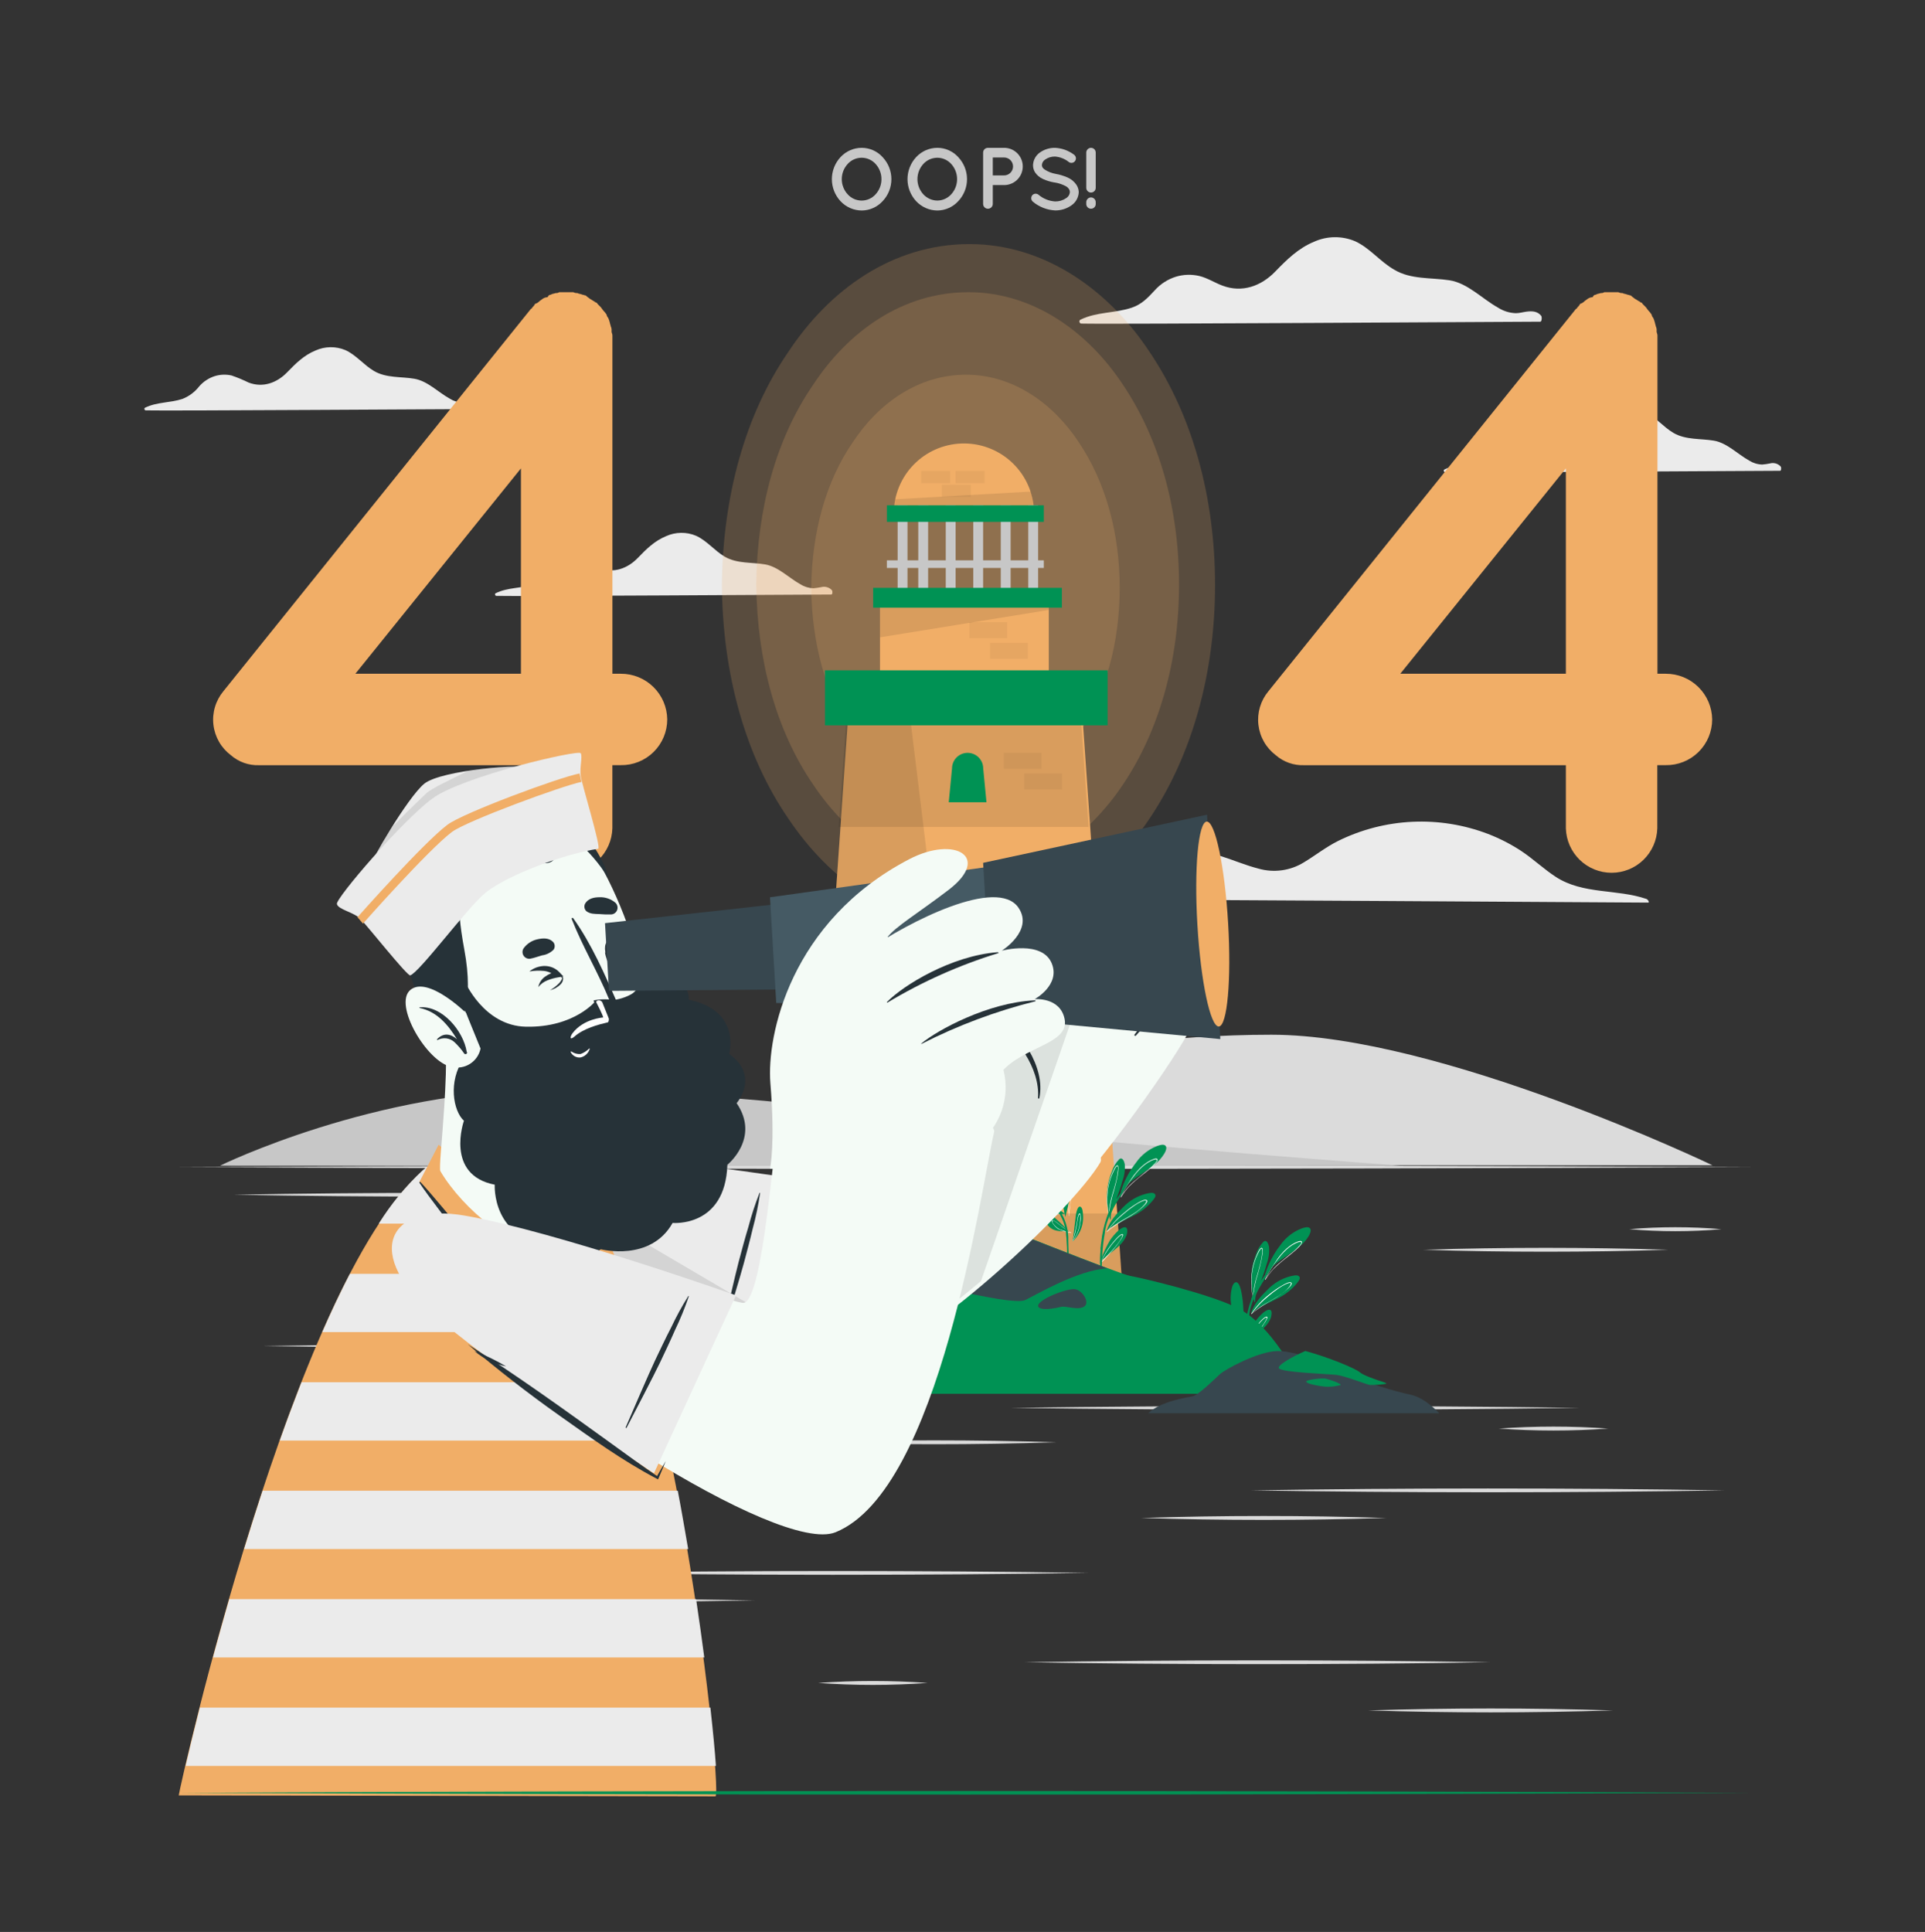 <svg xmlns="http://www.w3.org/2000/svg" width="280" height="281" fill="none" viewBox="0 0 280 281"><rect x="0" y="0" width="280" height="281" fill="#333333" stroke="none"/><path fill="#DBDBDB" d="M249.101 169.495C249.101 169.495 209.492 150.5 184.925 150.5C155.43 150.5 126.769 158.967 115.894 161.762C87.334 169.103 32 169.495 32 169.495H249.101Z"/><path fill="#C7C7C7" d="M32 169.549C32 169.549 54.49 158.5 79.897 158.5C97.632 158.5 123.09 160.79 147.063 164.537C156.191 165.965 203.707 169.549 203.707 169.549H32Z"/><path fill="#EBEBEB" d="M239.739 131.283C237.067 131.283 170.338 130.818 151.494 130.818C150.172 130.818 151.841 128.533 152.569 128.377C154.882 127.867 157.301 127.817 159.653 127.598C161.976 127.38 164.253 126.814 166.407 125.918C168.26 125.134 170.114 124.238 172.119 123.913C176.005 123.309 179.399 125.409 183.05 126.338C184.155 126.655 185.314 126.738 186.453 126.581C187.592 126.424 188.686 126.03 189.663 125.425C191.343 124.412 192.878 123.185 194.642 122.312C198.011 120.651 201.687 119.704 205.439 119.529C209.192 119.355 212.939 119.957 216.448 121.298C218.119 121.944 219.718 122.762 221.219 123.74C223 124.91 224.535 126.4 226.315 127.553C230.269 130.113 235.158 129.278 239.464 130.745C239.705 130.818 239.968 131.283 239.739 131.283Z"/><path fill="#EBEBEB" d="M224.052 46.79C220.518 46.79 161.029 47.182 157.289 47.064C157.02 47.064 156.874 46.661 157.143 46.504C159.501 45.339 162.183 45.575 164.625 44.751C166.064 44.264 166.949 43.323 167.951 42.242C168.786 41.305 169.86 40.614 171.059 40.243C172.15 39.914 173.309 39.877 174.419 40.137C175.629 40.422 176.659 41.117 177.824 41.548C180.685 42.629 183.463 41.604 185.501 39.487C187.181 37.746 188.861 36.099 191.129 35.164C192.063 34.741 193.075 34.515 194.1 34.501C195.125 34.486 196.142 34.684 197.088 35.08C199.261 36.071 200.739 38.059 202.811 39.235C205.219 40.675 208.148 40.355 210.819 40.764C213.49 41.173 215.562 43.452 217.914 44.757C218.682 45.248 219.568 45.522 220.479 45.552C221.005 45.552 221.521 45.395 222.041 45.328C222.853 45.227 223.621 45.255 224.169 45.927C224.309 46.095 224.259 46.79 224.052 46.79Z"/><path fill="#EBEBEB" d="M258.931 68.475C256.349 68.475 212.915 68.76 210.211 68.676C210.015 68.676 209.908 68.379 210.104 68.284C211.823 67.433 213.778 67.601 215.564 67.002C216.52 66.616 217.356 65.984 217.989 65.171C218.588 64.484 219.362 63.974 220.229 63.692C221.028 63.454 221.875 63.427 222.687 63.614C223.539 63.907 224.371 64.253 225.179 64.65C227.263 65.434 229.29 64.689 230.779 63.144C232.011 61.872 233.215 60.668 234.89 59.985C235.572 59.676 236.31 59.511 237.059 59.501C237.808 59.49 238.55 59.634 239.241 59.923C240.831 60.646 241.923 62.096 243.419 62.97C245.194 64.006 247.339 63.765 249.276 64.09C251.214 64.415 252.737 66.055 254.456 67.007C255.019 67.36 255.668 67.554 256.332 67.567C256.708 67.535 257.082 67.481 257.452 67.405C257.726 67.329 258.016 67.331 258.29 67.409C258.563 67.487 258.81 67.639 259.003 67.847C259.121 67.965 259.099 68.475 258.931 68.475Z"/><path fill="#EBEBEB" d="M120.931 86.475C118.349 86.475 74.921 86.76 72.211 86.671C72.015 86.671 71.908 86.379 72.104 86.284C73.823 85.427 75.778 85.601 77.564 84.996C78.523 84.614 79.363 83.982 79.995 83.165C80.595 82.481 81.369 81.972 82.234 81.692C83.033 81.451 83.881 81.424 84.693 81.614C85.542 81.907 86.372 82.251 87.179 82.644C89.268 83.434 91.295 82.683 92.779 81.144C94.006 79.867 95.215 78.668 96.884 77.985C97.566 77.676 98.305 77.511 99.053 77.501C99.802 77.49 100.545 77.634 101.235 77.924C102.831 78.646 103.923 80.096 105.419 80.97C107.194 82.006 109.339 81.76 111.271 82.09C113.203 82.42 114.737 84.055 116.456 85.002C117.018 85.354 117.664 85.547 118.327 85.562C118.702 85.527 119.076 85.472 119.447 85.4C119.72 85.325 120.01 85.326 120.283 85.403C120.556 85.479 120.803 85.629 120.998 85.836C121.121 85.965 121.104 86.475 120.931 86.475Z"/><path fill="#EBEBEB" d="M69.93 59.492C67.349 59.492 23.915 59.777 21.21 59.688C21.015 59.688 20.908 59.396 21.104 59.301C22.823 58.45 24.778 58.618 26.564 58.013C27.522 57.631 28.359 56.998 28.989 56.182C29.59 55.499 30.364 54.991 31.229 54.709C32.024 54.463 32.87 54.43 33.682 54.614C34.533 54.907 35.366 55.253 36.174 55.65C38.257 56.434 40.284 55.689 41.774 54.144C43.006 52.872 44.21 51.668 45.884 50.985C46.566 50.676 47.305 50.511 48.053 50.501C48.802 50.49 49.545 50.634 50.235 50.923C51.826 51.646 52.918 53.096 54.413 53.97C56.188 55.006 58.333 54.76 60.27 55.09C62.208 55.42 63.731 57.056 65.451 58.002C66.014 58.355 66.662 58.548 67.326 58.562C67.702 58.527 68.076 58.473 68.447 58.4C68.72 58.325 69.01 58.325 69.283 58.403C69.556 58.479 69.803 58.629 69.998 58.836C70.121 58.982 70.082 59.492 69.93 59.492Z"/><path fill="#DBDBDB" d="M237 178.788C241.453 178.404 245.931 178.404 250.384 178.788C245.931 179.174 241.453 179.174 237 178.788Z"/><path fill="#DBDBDB" d="M250.802 216.777C228.698 217.147 204.12 217.136 182 216.777C204.126 216.413 228.693 216.402 250.802 216.777Z"/><path fill="#DBDBDB" d="M105.626 195.775C83.898 196.145 59.745 196.139 38 195.775C59.75 195.411 83.92 195.406 105.626 195.775Z"/><path fill="#DBDBDB" d="M82.633 216.786C70.778 217.161 58.85 217.161 47 216.786C58.85 216.405 70.778 216.405 82.633 216.786Z"/><path fill="#DBDBDB" d="M158.25 228.775C134.394 229.15 107.85 229.139 84 228.775C107.878 228.411 134.4 228.406 158.25 228.775Z"/><path fill="#DBDBDB" d="M201.633 220.786C189.783 221.161 177.855 221.161 166 220.786C177.855 220.405 189.783 220.405 201.633 220.786Z"/><path fill="#DBDBDB" d="M153.633 209.781C141.783 210.157 129.855 210.157 118 209.781C129.855 209.406 141.783 209.406 153.633 209.781Z"/><path fill="#DBDBDB" d="M234.633 248.781C222.783 249.157 210.855 249.157 199 248.781C210.855 248.406 222.783 248.406 234.633 248.781Z"/><path fill="#DBDBDB" d="M216.805 241.773C195.021 242.148 170.801 242.137 149 241.773C170.806 241.415 195.015 241.403 216.805 241.773Z"/><path fill="#DBDBDB" d="M104.633 180.781C92.783 181.157 80.85 181.157 69 180.781C80.85 180.406 92.778 180.406 104.633 180.781Z"/><path fill="#DBDBDB" d="M242.633 181.781C230.783 182.157 218.85 182.157 207 181.781C218.85 181.406 230.778 181.406 242.633 181.781Z"/><path fill="#DBDBDB" d="M95.096 173.773C75.496 174.148 53.656 174.137 34 173.773C53.645 173.415 75.44 173.403 95.096 173.773Z"/><path fill="#DBDBDB" d="M233.926 207.786C228.624 208.166 223.302 208.166 218 207.786C223.302 207.405 228.624 207.405 233.926 207.786Z"/><path fill="#DBDBDB" d="M109.72 232.777C89.56 233.147 67.16 233.141 47 232.777C67.16 232.413 89.56 232.402 109.72 232.777Z"/><path fill="#DBDBDB" d="M229.785 204.775C203.185 205.145 173.617 205.139 147 204.775C173.622 204.411 203.179 204.406 229.785 204.775Z"/><path fill="#DBDBDB" d="M134.932 244.786C129.628 245.166 124.304 245.166 119 244.786C124.304 244.405 129.628 244.405 134.932 244.786Z"/><path fill="#DBDBDB" d="M26 169.758C99.282 169.417 181.478 169.411 254.76 169.758C181.478 170.106 99.282 170.1 26 169.758Z"/><path fill="#C7C7C7" d="M128.381 22.856C129.201 23.721 129.657 24.867 129.657 26.059C129.657 27.25 129.201 28.397 128.381 29.262C127.996 29.684 127.529 30.022 127.008 30.255C126.486 30.488 125.923 30.611 125.352 30.617C124.77 30.615 124.196 30.494 123.663 30.261C123.13 30.028 122.651 29.688 122.255 29.262C121.448 28.39 121 27.247 121 26.059C121 24.871 121.448 23.727 122.255 22.856C122.65 22.428 123.129 22.087 123.662 21.854C124.195 21.62 124.77 21.5 125.352 21.5C125.923 21.504 126.488 21.626 127.009 21.859C127.531 22.092 127.998 22.432 128.381 22.856ZM128.213 26.059C128.214 25.24 127.909 24.451 127.357 23.847C127.101 23.563 126.788 23.335 126.439 23.18C126.09 23.024 125.712 22.944 125.329 22.944C124.947 22.944 124.569 23.024 124.22 23.18C123.871 23.335 123.558 23.563 123.302 23.847C122.747 24.449 122.439 25.237 122.439 26.056C122.439 26.875 122.747 27.663 123.302 28.265C123.557 28.551 123.869 28.78 124.219 28.936C124.568 29.093 124.947 29.174 125.329 29.174C125.712 29.174 126.091 29.093 126.44 28.936C126.79 28.78 127.102 28.551 127.357 28.265C127.909 27.663 128.215 26.876 128.213 26.059Z"/><path fill="#C7C7C7" d="M139.381 22.855C140.201 23.721 140.657 24.867 140.657 26.058C140.657 27.25 140.201 28.396 139.381 29.262C138.998 29.683 138.531 30.021 138.011 30.254C137.49 30.487 136.928 30.611 136.357 30.617C135.775 30.614 135.2 30.493 134.666 30.26C134.133 30.027 133.652 29.687 133.255 29.262C132.448 28.39 132 27.246 132 26.058C132 24.871 132.448 23.727 133.255 22.855C133.651 22.427 134.131 22.086 134.664 21.853C135.198 21.62 135.775 21.5 136.357 21.5C136.928 21.503 137.492 21.625 138.012 21.859C138.533 22.092 138.999 22.431 139.381 22.855ZM139.213 26.058C139.214 25.24 138.909 24.451 138.357 23.846C138.104 23.566 137.796 23.341 137.451 23.186C137.107 23.031 136.735 22.949 136.357 22.945C135.971 22.943 135.588 23.022 135.234 23.177C134.88 23.333 134.563 23.561 134.302 23.846C133.751 24.45 133.445 25.238 133.445 26.056C133.445 26.873 133.751 27.661 134.302 28.265C134.564 28.55 134.881 28.777 135.235 28.934C135.589 29.09 135.971 29.171 136.357 29.172C136.735 29.166 137.107 29.082 137.451 28.926C137.795 28.77 138.103 28.545 138.357 28.265C138.909 27.663 139.215 26.875 139.213 26.058Z"/><path fill="#C7C7C7" d="M145.962 26.918H144.406V29.668C144.403 29.854 144.326 30.031 144.193 30.161C144.06 30.291 143.881 30.363 143.694 30.362C143.511 30.36 143.335 30.287 143.205 30.157C143.075 30.027 143.001 29.851 143 29.668V22.197C142.999 22.106 143.017 22.015 143.051 21.931C143.086 21.846 143.137 21.769 143.202 21.704C143.266 21.64 143.343 21.589 143.428 21.554C143.512 21.52 143.603 21.502 143.694 21.503H145.934C146.3 21.486 146.666 21.544 147.009 21.672C147.352 21.801 147.665 21.998 147.93 22.251C148.195 22.504 148.406 22.808 148.55 23.145C148.694 23.482 148.768 23.844 148.768 24.21C148.768 24.577 148.694 24.939 148.55 25.276C148.406 25.613 148.195 25.917 147.93 26.17C147.665 26.423 147.352 26.62 147.009 26.748C146.666 26.877 146.3 26.935 145.934 26.918H145.962ZM144.406 25.512H145.962C146.141 25.524 146.319 25.499 146.487 25.439C146.655 25.379 146.809 25.285 146.94 25.163C147.07 25.041 147.174 24.893 147.245 24.729C147.316 24.566 147.353 24.389 147.353 24.21C147.353 24.032 147.316 23.855 147.245 23.691C147.174 23.528 147.07 23.38 146.94 23.258C146.809 23.136 146.655 23.042 146.487 22.982C146.319 22.922 146.141 22.897 145.962 22.908H144.406V25.512Z"/><path fill="#C7C7C7" d="M150.135 28.416C150.19 28.35 150.257 28.294 150.333 28.254C150.409 28.213 150.492 28.188 150.578 28.18C150.664 28.171 150.751 28.18 150.833 28.205C150.916 28.23 150.992 28.272 151.059 28.327C151.74 28.903 152.588 29.244 153.478 29.301C154.041 29.313 154.593 29.148 155.057 28.831C155.219 28.738 155.354 28.607 155.452 28.448C155.55 28.29 155.607 28.109 155.617 27.924C155.62 27.779 155.579 27.636 155.5 27.515C155.403 27.361 155.273 27.231 155.119 27.134C154.583 26.832 153.997 26.631 153.388 26.54H153.36C152.798 26.447 152.25 26.281 151.731 26.048C151.251 25.838 150.841 25.496 150.549 25.062C150.356 24.749 150.255 24.388 150.258 24.02C150.271 23.655 150.37 23.297 150.546 22.976C150.722 22.655 150.97 22.38 151.272 22.172C151.913 21.725 152.679 21.489 153.461 21.5C154.456 21.549 155.414 21.894 156.211 22.492C156.353 22.588 156.452 22.737 156.485 22.906C156.519 23.074 156.484 23.249 156.39 23.393C156.344 23.466 156.284 23.528 156.213 23.577C156.143 23.626 156.063 23.66 155.979 23.678C155.895 23.696 155.809 23.697 155.724 23.68C155.64 23.664 155.56 23.631 155.488 23.584C154.908 23.111 154.197 22.828 153.45 22.772C152.944 22.764 152.449 22.915 152.033 23.203C151.895 23.287 151.779 23.403 151.695 23.541C151.611 23.68 151.562 23.837 151.552 23.998C151.546 24.123 151.578 24.248 151.641 24.356C151.732 24.486 151.849 24.597 151.983 24.681C152.461 24.984 152.994 25.191 153.551 25.292C154.153 25.395 154.74 25.574 155.298 25.824C155.81 26.046 156.249 26.409 156.564 26.871C156.773 27.183 156.893 27.547 156.911 27.924C156.899 28.313 156.794 28.694 156.605 29.035C156.416 29.376 156.149 29.667 155.824 29.884C155.139 30.364 154.32 30.617 153.484 30.606C152.294 30.547 151.156 30.103 150.241 29.34C150.109 29.229 150.024 29.071 150.004 28.899C149.985 28.728 150.031 28.555 150.135 28.416Z"/><path fill="#C7C7C7" d="M158 27.307V22.194C158.001 22.011 158.075 21.835 158.205 21.705C158.335 21.575 158.511 21.502 158.694 21.5C158.785 21.501 158.874 21.519 158.958 21.555C159.041 21.59 159.116 21.641 159.18 21.706C159.243 21.77 159.293 21.846 159.327 21.93C159.361 22.014 159.378 22.104 159.378 22.194V27.307C159.379 27.398 159.363 27.488 159.329 27.573C159.295 27.657 159.245 27.734 159.182 27.799C159.118 27.865 159.043 27.916 158.959 27.952C158.875 27.988 158.785 28.006 158.694 28.007C158.603 28.007 158.512 27.989 158.427 27.954C158.343 27.919 158.266 27.867 158.201 27.802C158.137 27.737 158.086 27.66 158.051 27.575C158.017 27.49 157.999 27.399 158 27.307ZM158.694 30.359C158.603 30.36 158.512 30.343 158.428 30.308C158.343 30.273 158.266 30.222 158.202 30.157C158.137 30.093 158.086 30.016 158.051 29.931C158.017 29.847 157.999 29.756 158 29.665V29.407C158.001 29.224 158.075 29.048 158.205 28.918C158.335 28.788 158.511 28.714 158.694 28.713C158.877 28.716 159.05 28.79 159.178 28.92C159.306 29.05 159.378 29.225 159.378 29.407V29.665C159.379 29.756 159.363 29.846 159.329 29.93C159.295 30.014 159.245 30.09 159.182 30.155C159.118 30.22 159.042 30.271 158.958 30.306C158.875 30.341 158.785 30.359 158.694 30.359Z"/><path fill="#F1AE67" d="M249.043 104.638C249.042 105.521 248.866 106.396 248.524 107.21C248.182 108.025 247.681 108.763 247.051 109.382C246.421 110.001 245.674 110.489 244.853 110.817C244.033 111.144 243.156 111.305 242.272 111.29H241.063V120.486C241.012 122.216 240.29 123.858 239.048 125.065C237.806 126.271 236.144 126.945 234.413 126.945C232.682 126.945 231.019 126.271 229.777 125.065C228.535 123.858 227.813 122.216 227.763 120.486V111.296H189.683C188.178 111.351 186.709 110.833 185.572 109.846C184.873 109.317 184.288 108.653 183.853 107.892C183.418 107.131 183.142 106.289 183.042 105.418C182.942 104.548 183.02 103.666 183.271 102.826C183.522 101.986 183.941 101.206 184.503 100.533L229.235 44.919C229.359 44.919 229.359 44.796 229.476 44.678C229.628 44.541 229.752 44.376 229.84 44.191C230.071 44.131 230.281 44.007 230.445 43.833C230.568 43.71 230.809 43.586 230.932 43.469C231.142 43.316 231.395 43.232 231.655 43.228C231.772 42.982 231.895 42.864 232.136 42.864C232.259 42.741 232.5 42.741 232.864 42.623C233.034 42.641 233.205 42.598 233.346 42.5H235.401C235.586 42.599 235.796 42.642 236.006 42.623C236.129 42.741 236.493 42.741 236.734 42.864C236.851 42.864 237.098 42.982 237.215 42.982C237.462 43.228 237.697 43.346 237.82 43.469C238.061 43.586 238.184 43.71 238.425 43.833C238.441 43.832 238.457 43.834 238.472 43.84C238.487 43.846 238.5 43.854 238.512 43.865C238.523 43.876 238.532 43.889 238.539 43.904C238.545 43.919 238.548 43.934 238.548 43.95C238.666 43.95 238.907 44.074 238.907 44.191L239.394 44.678C239.511 44.796 239.635 45.037 239.758 45.16C239.94 45.343 240.102 45.546 240.239 45.765C240.269 45.946 240.353 46.114 240.48 46.246C240.581 46.482 240.664 46.726 240.727 46.974C240.727 47.092 240.844 47.338 240.844 47.456C240.951 47.683 240.991 47.935 240.962 48.184C240.962 48.425 241.085 48.548 241.085 48.789V97.996H242.295C244.068 97.989 245.773 98.682 247.037 99.927C248.301 101.171 249.022 102.864 249.043 104.638ZM227.763 68.126L203.683 97.99H227.763V68.126Z"/><path fill="#F1AE67" d="M97.053 104.638C97.052 105.521 96.876 106.396 96.534 107.21C96.192 108.025 95.691 108.763 95.061 109.382C94.431 110.001 93.684 110.489 92.864 110.817C92.043 111.144 91.166 111.305 90.282 111.29H89.073V120.486C89.023 122.216 88.3 123.858 87.058 125.065C85.817 126.271 84.154 126.945 82.423 126.945C80.692 126.945 79.029 126.271 77.787 125.065C76.546 123.858 75.823 122.216 75.773 120.486V111.296H37.693C36.188 111.351 34.719 110.833 33.583 109.846C32.882 109.319 32.295 108.655 31.859 107.894C31.423 107.134 31.145 106.293 31.044 105.422C30.942 104.551 31.018 103.669 31.268 102.828C31.518 101.988 31.936 101.207 32.496 100.533L77.229 44.919C77.352 44.919 77.352 44.796 77.47 44.678C77.62 44.539 77.743 44.374 77.834 44.191C78.064 44.13 78.274 44.006 78.439 43.833C78.556 43.71 78.802 43.586 78.92 43.469C79.133 43.317 79.387 43.233 79.648 43.228C79.766 42.982 79.889 42.864 80.13 42.864C80.253 42.741 80.494 42.741 80.858 42.623C81.028 42.641 81.199 42.597 81.339 42.5H83.394C83.58 42.599 83.79 42.642 83.999 42.623C84.123 42.741 84.481 42.741 84.727 42.864C84.845 42.864 85.086 42.982 85.209 42.982C85.45 43.228 85.691 43.346 85.814 43.469C86.055 43.586 86.178 43.71 86.418 43.833C86.45 43.833 86.48 43.845 86.502 43.867C86.524 43.889 86.536 43.919 86.536 43.95C86.659 43.95 86.9 44.074 86.9 44.191L87.387 44.678C87.505 44.796 87.628 45.037 87.746 45.16C87.932 45.341 88.096 45.544 88.233 45.765C88.26 45.947 88.345 46.115 88.474 46.246C88.575 46.482 88.656 46.725 88.715 46.974C88.715 47.092 88.838 47.338 88.838 47.456C88.944 47.683 88.985 47.935 88.955 48.184C88.955 48.425 89.079 48.548 89.079 48.789V97.996H90.288C92.065 97.984 93.774 98.676 95.041 99.921C96.309 101.165 97.032 102.861 97.053 104.638ZM75.773 68.126L51.693 97.99H75.773V68.126Z"/><g opacity=".2"><path fill="#F1AE67" d="M176.736 85.127C176.736 98.007 173.337 109.935 167.244 119.007C161.28 127.967 151.928 134.754 141.008 134.754C129.808 134.754 120.596 127.95 114.632 119.007C108.399 109.935 105.112 98.03 105 85.127C105.14 72.079 108.399 60.314 114.632 51.236C120.596 42.164 129.808 35.5 141.008 35.5C151.928 35.5 161.28 42.164 167.244 51.236C173.348 60.314 176.736 72.079 176.736 85.127Z"/></g><g opacity=".2"><path fill="#F1AE67" d="M171.499 85.043C171.499 96.103 168.582 106.323 163.357 114.085C158.25 121.751 150.23 127.581 140.873 127.581C131.269 127.581 123.373 121.751 118.26 114.085C112.918 106.306 110.123 96.103 110 85.043C110.123 73.843 112.918 63.763 118.26 55.99C123.373 48.212 131.269 42.5 140.873 42.5C150.23 42.5 158.233 48.212 163.357 55.99C168.582 63.774 171.499 73.86 171.499 85.043Z"/></g><g opacity=".2"><path fill="#F1AE67" d="M162.867 85.541C162.867 93.61 160.739 101.053 156.926 106.731C153.202 112.331 147.35 116.576 140.523 116.576C133.518 116.576 127.755 112.32 124.026 106.731C120.106 101.053 118.09 93.61 118 85.541C118.09 77.382 120.128 70.023 124.026 64.345C127.755 58.672 133.546 54.5 140.523 54.5C147.35 54.5 153.202 58.672 156.926 64.345C160.739 70.023 162.867 77.359 162.867 85.541Z"/></g><path fill="#F1AE67" d="M163.827 195.367H117L118.31 176.596L119.626 157.825L120.937 139.048L122.253 120.277L123.563 101.5H157.264L158.574 120.277L159.89 139.048L161.201 157.825L162.517 176.596L163.827 195.367Z"/><path fill="#000" d="M158.322 120.277H122L123.31 101.5H157.011L158.322 120.277Z" opacity=".1"/><path fill="#000" d="M163.827 195.271H117L118.31 176.5H162.517L163.827 195.271Z" opacity=".1"/><path fill="#000" d="M161.574 158.277H120L121.31 139.5H160.264L161.574 158.277Z" opacity=".1"/><path fill="#000" d="M123.563 101.5H132.03L143.527 195.367H117L123.563 101.5Z" opacity=".1"/><path fill="#009254" d="M140.744 109.5C140.142 109.5 139.566 109.739 139.14 110.164C138.715 110.59 138.476 111.166 138.476 111.768L138 116.69H143.488L143.012 111.768C143.012 111.166 142.773 110.59 142.348 110.164C141.922 109.739 141.346 109.5 140.744 109.5Z"/><path fill="#009254" d="M149.75 126.5C149.453 126.496 149.159 126.552 148.884 126.663C148.609 126.773 148.359 126.938 148.148 127.146C147.937 127.355 147.769 127.603 147.655 127.876C147.54 128.15 147.482 128.444 147.482 128.74L147 133.663H152.494L152.018 128.74C152.01 128.144 151.768 127.574 151.343 127.155C150.919 126.735 150.346 126.5 149.75 126.5Z"/><path fill="#009254" d="M126.744 145.5C126.147 145.5 125.575 145.735 125.15 146.154C124.726 146.574 124.483 147.143 124.476 147.74L124 152.662H129.488L129.012 147.74C129.003 147.144 128.761 146.575 128.336 146.156C127.912 145.737 127.34 145.501 126.744 145.5Z"/><path fill="#009254" d="M140.744 164.5C140.447 164.496 140.153 164.552 139.878 164.663C139.603 164.774 139.353 164.938 139.142 165.146C138.931 165.355 138.763 165.603 138.649 165.876C138.535 166.15 138.476 166.444 138.476 166.74L138 171.668H143.488L143.012 166.74C143.012 166.444 142.953 166.15 142.839 165.876C142.725 165.603 142.557 165.355 142.346 165.146C142.135 164.938 141.885 164.774 141.61 164.663C141.335 164.552 141.041 164.496 140.744 164.5Z"/><path fill="#F1AE67" d="M150.406 74.63H130C130.02 72.001 131.054 69.481 132.887 67.595C134.719 65.709 137.208 64.603 139.836 64.507C142.463 64.411 145.027 65.332 146.992 67.079C148.957 68.826 150.172 71.264 150.384 73.885C150.401 74.131 150.406 74.383 150.406 74.63Z"/><path fill="#000" d="M150.412 74.602H130C129.998 73.937 130.062 73.273 130.19 72.62L149.925 71.5C150.171 72.269 150.325 73.064 150.384 73.869C150.401 74.104 150.412 74.35 150.412 74.602Z" opacity=".1"/><path fill="#C7C7C7" d="M132 86.559V73.5H130.566V86.559H132Z"/><path fill="#C7C7C7" d="M135 86.559V73.5H133.566V86.559H135Z"/><path fill="#C7C7C7" d="M139 86.559V73.5H137.566V86.559H139Z"/><path fill="#C7C7C7" d="M143 86.559V73.5H141.566V86.559H143Z"/><path fill="#C7C7C7" d="M147 86.559V73.5H145.566V86.559H147Z"/><path fill="#C7C7C7" d="M151.826 81.5H129V82.609H151.826V81.5Z"/><path fill="#C7C7C7" d="M151 86.559V73.5H149.566V86.559H151Z"/><path fill="#F1AE67" d="M152.55 86.5H128V98.305H152.55V86.5Z"/><path fill="#000" d="M152.55 86.5V88.718L128 92.705V86.5H152.55Z" opacity=".1"/><g opacity=".05"><path fill="#000" d="M157.488 163.5H152V165.818H157.488V163.5Z"/><path fill="#000" d="M154.488 165.5H149V167.818H154.488V165.5Z"/><path fill="#000" d="M137.488 128.5H132V130.818H137.488V128.5Z"/><path fill="#000" d="M134.488 131.5H129V133.818H134.488V131.5Z"/><path fill="#000" d="M131.488 128.5H126V130.818H131.488V128.5Z"/><path fill="#000" d="M143.2 68.5H139V70.275H143.2V68.5Z"/><path fill="#000" d="M141.2 70.5H137V72.275H141.2V70.5Z"/><path fill="#000" d="M138.2 68.5H134V70.275H138.2V68.5Z"/><path fill="#000" d="M128.488 164.5H123V166.818H128.488V164.5Z"/><path fill="#000" d="M151.488 109.5H146V111.818H151.488V109.5Z"/><path fill="#000" d="M154.488 112.5H149V114.818H154.488V112.5Z"/><path fill="#000" d="M146.488 90.5H141V92.818H146.488V90.5Z"/><path fill="#000" d="M149.488 93.5H144V95.818H149.488V93.5Z"/><path fill="#000" d="M145.488 144.5H140V146.818H145.488V144.5Z"/></g><path fill="#009254" d="M161.104 97.5H120V105.502H161.104V97.5Z"/><path fill="#009254" d="M154.457 85.5H127V88.39H154.457V85.5Z"/><path fill="#009254" d="M151.826 73.5H129V75.902H151.826V73.5Z"/><path fill="#009254" d="M154.78 176.572C153.896 176.6 152.916 176.65 152.182 176.079C151.813 175.835 151.511 175.502 151.305 175.11C151.098 174.719 150.994 174.282 151 173.839C151 173.581 151.084 173.425 151.359 173.537C151.769 173.776 152.122 174.1 152.395 174.489C152.762 174.914 153.171 175.303 153.616 175.648C153.929 175.889 154.271 176.096 154.59 176.331L154.708 176.421L154.752 176.454H154.78C154.786 176.452 154.791 176.451 154.797 176.451C154.803 176.451 154.809 176.452 154.814 176.454C154.83 176.459 154.843 176.469 154.851 176.483C154.858 176.498 154.86 176.514 154.856 176.53C154.851 176.545 154.841 176.559 154.827 176.567C154.813 176.574 154.796 176.576 154.78 176.572Z"/><path fill="#fff" d="M154.23 176.677C153.457 176.677 152.623 176.677 151.99 176.173C151.705 175.923 151.463 175.628 151.273 175.3C151.184 175.154 150.915 174.74 151.027 174.549C151.228 174.236 152.147 175.513 152.276 175.63C152.761 176.07 153.351 176.376 153.989 176.521L154.107 176.61C153.655 176.517 153.222 176.351 152.824 176.117C152.336 175.76 151.902 175.334 151.536 174.852C151.441 174.751 151.161 174.426 151.06 174.628C150.96 174.829 151.245 175.188 151.301 175.283C151.486 175.592 151.717 175.871 151.984 176.112C152.6 176.672 153.435 176.633 154.224 176.672C154.23 176.666 154.23 176.672 154.23 176.677Z"/><path fill="#009254" d="M154.99 176.867V176.968C154.982 176.972 154.974 176.975 154.965 176.975C154.956 176.975 154.947 176.972 154.94 176.968V176.934V176.906C154.783 176.318 154.721 175.714 154.559 175.131C154.396 174.549 154.206 174.011 154.094 173.451C154.021 173.093 153.775 171.295 154.564 171.519C154.917 171.614 155.158 172.124 155.287 172.426C155.461 172.837 155.561 173.275 155.584 173.72C155.617 174.795 155.214 175.814 154.99 176.867Z"/><path fill="#fff" d="M155.746 174.505C155.759 174.094 155.716 173.683 155.617 173.284C155.584 173.144 155.41 172.484 155.186 172.5C154.962 172.517 155.018 172.797 155.001 172.892C154.991 173.298 155.046 173.702 155.164 174.091C155.317 174.882 155.413 175.683 155.449 176.488V176.644V176.773C155.449 176.773 155.449 176.801 155.449 176.812V176.846C155.456 176.85 155.464 176.853 155.472 176.853C155.48 176.853 155.487 176.85 155.494 176.846V176.745V176.824V176.74V176.588C155.619 175.899 155.703 175.204 155.746 174.505ZM155.477 176.32C155.477 175.849 155.41 175.379 155.343 174.914C155.276 174.449 155.22 174.164 155.136 173.794C155.085 173.586 155.051 173.374 155.035 173.161C155.035 172.993 155.035 172.388 155.365 172.764C155.565 173.127 155.671 173.536 155.673 173.951C155.71 174.323 155.71 174.698 155.673 175.071C155.612 175.485 155.539 175.9 155.477 176.32Z"/><path fill="#009254" d="M155.413 179.12H155.38C154.573 179.081 153.504 179.154 152.832 178.622C152.548 178.413 152.324 178.135 152.18 177.814C152.035 177.494 151.977 177.141 152.008 176.791C152.182 176.046 153.19 176.942 153.453 177.155C154.148 177.757 154.808 178.398 155.43 179.076L155.413 179.12Z"/><path fill="#fff" d="M155.865 179.333L155.725 179.249C155.199 178.913 154.678 178.554 154.185 178.173C154.056 178.078 153.149 177.272 153.015 177.563C152.931 177.737 153.233 178.089 153.328 178.213C153.5 178.431 153.706 178.62 153.939 178.773C154.507 179.047 155.113 179.236 155.736 179.333H155.82C155.82 179.333 155.871 179.333 155.865 179.333ZM154.269 178.873C154.013 178.757 153.778 178.598 153.575 178.403C153.44 178.274 152.964 177.793 153.093 177.597C153.16 177.49 153.216 177.546 153.345 177.597L153.513 177.697C153.647 177.787 153.771 177.888 153.899 177.989C154.118 178.168 154.342 178.336 154.571 178.504C154.947 178.778 155.333 179.036 155.725 179.277C155.231 179.168 154.745 179.027 154.269 178.857V178.873Z"/><path fill="#009254" d="M157.428 178.128C157.218 179.052 156.736 179.893 156.045 180.542C156.038 180.545 156.03 180.548 156.022 180.548C156.015 180.548 156.007 180.545 156 180.542C156 180.542 156 180.508 156 180.491L156.039 180.452C156.174 179.332 156.319 178.268 156.437 177.17C156.437 176.907 156.661 175.261 157.17 175.53C157.484 175.698 157.501 176.37 157.529 176.65C157.573 177.145 157.539 177.643 157.428 178.128Z"/><path fill="#fff" d="M157.154 176.643C157.126 176.548 157.075 176.459 156.974 176.52C156.778 176.643 156.7 177.416 156.666 177.64C156.532 178.519 156.325 179.371 156.106 180.239C156.106 180.311 156.067 180.384 156.05 180.457L156 180.524C156.007 180.528 156.015 180.53 156.022 180.53C156.03 180.53 156.038 180.528 156.045 180.524L156.112 180.435C156.456 179.962 156.725 179.439 156.907 178.883C157.025 178.531 157.103 178.167 157.142 177.797C157.218 177.417 157.222 177.025 157.154 176.643ZM156.118 180.362C156.105 180.375 156.096 180.39 156.09 180.407C156.096 180.376 156.105 180.346 156.118 180.317C156.323 179.658 156.488 178.986 156.61 178.307C156.666 177.959 156.706 177.612 156.773 177.265C156.806 177.125 156.874 176.705 156.997 176.643C157.12 176.582 157.114 176.739 157.126 176.828C157.131 176.912 157.131 176.996 157.126 177.08C157.141 178.253 156.789 179.401 156.118 180.362Z"/><path fill="#009254" d="M155.385 182.706H155.222C155.222 182.56 155.222 182.42 155.222 182.28C155.222 181.72 155.178 181.132 155.144 180.561C155.144 180.236 155.105 179.912 155.066 179.592V179.581C155.066 179.581 155.066 179.525 155.066 179.503C155.068 179.475 155.068 179.447 155.066 179.419C154.993 178.691 154.804 177.98 154.506 177.313C154.405 177.089 154.293 176.871 154.175 176.658L154.142 176.596L154.108 176.529L154.08 176.484C153.71 175.829 153.279 175.202 152.876 174.569L152.534 174.009V173.976V173.936C152.03 173.136 151.526 172.324 151 171.54C151 171.512 151.028 171.484 151.045 171.512C151.403 172.038 151.773 172.548 152.137 173.063L152.282 173.27L152.574 173.679L153.134 174.502C153.674 175.274 154.17 176.076 154.618 176.904L154.707 177.095L154.763 177.212C154.763 177.257 154.802 177.302 154.825 177.352C155.158 178.159 155.347 179.017 155.385 179.889C155.385 179.951 155.385 180.012 155.385 180.074C155.382 180.102 155.382 180.13 155.385 180.158V180.203C155.382 180.221 155.382 180.24 155.385 180.259V180.304C155.385 180.36 155.385 180.41 155.385 180.46C155.385 181.02 155.424 181.608 155.435 182.18L155.385 182.706Z"/><path fill="#009254" d="M150.647 172.164C150.21 171.571 149.645 170.35 150.294 169.711C150.412 169.589 150.571 169.514 150.741 169.502C150.91 169.489 151.078 169.54 151.213 169.644C151.534 169.94 151.748 170.334 151.823 170.764C152.12 171.806 152.316 172.864 152.691 173.878C152.707 173.914 152.72 173.952 152.73 173.99C152.73 173.99 152.73 173.99 152.697 173.99L152.663 173.895C151.908 173.422 151.228 172.839 150.647 172.164Z"/><path fill="#fff" d="M152.965 173.929C152.81 173.682 152.672 173.426 152.551 173.161C152.306 172.614 152.095 172.053 151.918 171.481C151.851 171.257 151.531 170.165 151.139 170.602C151.007 170.823 150.967 171.086 151.027 171.336C151.073 171.694 151.187 172.04 151.363 172.355C151.739 172.963 152.239 173.484 152.831 173.884L152.909 173.945V173.973H152.943C152.943 173.973 152.971 173.934 152.965 173.929ZM152.791 173.805C152.319 173.455 151.902 173.036 151.554 172.562C151.376 172.309 151.238 172.029 151.145 171.733C151.106 171.603 151.078 171.47 151.061 171.336C151.05 171.233 151.05 171.13 151.061 171.028C151.061 170.804 151.156 170.563 151.291 170.535C151.425 170.507 151.509 170.602 151.615 170.793C151.654 170.855 151.688 170.92 151.716 170.989C151.787 171.156 151.847 171.328 151.895 171.504C151.991 171.795 152.08 172.064 152.187 172.366C152.254 172.557 152.332 172.747 152.411 172.926C152.551 173.251 152.713 173.565 152.898 173.867L152.791 173.805Z"/><path fill="#009254" d="M105.78 178.518C105.018 178.709 104.167 178.927 103.428 178.558C103.066 178.412 102.746 178.179 102.497 177.879C102.247 177.578 102.077 177.221 102 176.838C102 176.609 102 176.463 102.258 176.508C102.66 176.642 103.027 176.864 103.333 177.158C103.731 177.46 104.157 177.724 104.604 177.947C104.923 178.098 105.254 178.222 105.573 178.367L105.696 178.423H105.741C105.741 178.423 105.741 178.423 105.774 178.423C105.781 178.423 105.787 178.424 105.793 178.426C105.799 178.428 105.804 178.431 105.809 178.435C105.814 178.439 105.817 178.444 105.82 178.45C105.823 178.456 105.824 178.462 105.825 178.468C105.825 178.474 105.824 178.481 105.822 178.487C105.82 178.492 105.817 178.498 105.813 178.503C105.809 178.507 105.804 178.511 105.798 178.514C105.792 178.517 105.786 178.518 105.78 178.518Z"/><path fill="#fff" d="M106.179 178.846C105.501 178.975 104.779 179.154 104.141 178.807C103.849 178.636 103.585 178.422 103.357 178.174C103.256 178.062 102.942 177.731 103.009 177.563C103.127 177.25 104.163 178.196 104.297 178.28C104.796 178.577 105.364 178.739 105.944 178.751L106.067 178.807C105.656 178.804 105.247 178.736 104.857 178.605C104.368 178.38 103.913 178.086 103.508 177.731C103.413 177.664 103.11 177.429 103.054 177.625C102.998 177.821 103.317 178.079 103.385 178.151C103.6 178.387 103.849 178.589 104.124 178.751C104.762 179.109 105.485 178.947 106.168 178.835L106.179 178.846Z"/><path fill="#009254" d="M105.712 179.071V179.16C105.706 179.166 105.698 179.169 105.69 179.169C105.681 179.169 105.673 179.166 105.667 179.16V179.121C105.426 178.645 105.264 178.124 105.018 177.648C104.771 177.172 104.514 176.747 104.312 176.271C104.183 175.974 103.646 174.451 104.374 174.501C104.698 174.501 105.001 174.927 105.169 175.168C105.393 175.494 105.558 175.858 105.656 176.243C105.799 177.179 105.818 178.13 105.712 179.071Z"/><path fill="#fff" d="M105.969 177.15C105.907 176.79 105.796 176.439 105.639 176.109C105.583 175.997 105.314 175.448 105.118 175.504C104.922 175.56 105.028 175.79 105.034 175.874C105.096 176.229 105.213 176.573 105.381 176.893C105.661 177.554 105.891 178.236 106.07 178.931C106.067 178.978 106.067 179.025 106.07 179.071C106.07 179.11 106.07 179.144 106.07 179.183V179.256C106.076 179.261 106.084 179.265 106.092 179.265C106.1 179.265 106.108 179.261 106.115 179.256C106.112 179.226 106.112 179.196 106.115 179.166C106.113 179.191 106.113 179.215 106.115 179.239V179.15C106.115 179.11 106.115 179.071 106.115 179.032C106.1 178.403 106.051 177.775 105.969 177.15ZM106.059 178.78C105.952 178.371 105.829 177.974 105.689 177.576C105.549 177.178 105.443 176.943 105.308 176.635C105.225 176.455 105.157 176.267 105.107 176.075C105.073 175.935 104.983 175.403 105.325 175.672C105.565 175.953 105.731 176.29 105.807 176.652C105.894 176.973 105.954 177.301 105.986 177.632C106.025 178.03 106.036 178.405 106.059 178.774V178.78Z"/><path fill="#009254" d="M107.388 181.271H107.36C106.649 181.378 105.725 181.635 105.047 181.271C104.763 181.14 104.517 180.938 104.333 180.683C104.15 180.429 104.035 180.132 104 179.821C104 179.138 105.058 179.737 105.327 179.877C106.04 180.279 106.73 180.72 107.394 181.198C107.394 181.198 107.405 181.266 107.388 181.271Z"/><path fill="#fff" d="M106.792 181.617L106.658 181.567C106.137 181.371 105.622 181.153 105.123 180.912C104.994 180.85 104.059 180.307 104.003 180.587C103.964 180.749 104.289 181.007 104.39 181.097C104.578 181.253 104.792 181.376 105.022 181.461C105.57 181.604 106.137 181.663 106.702 181.634H106.798C106.798 181.634 106.803 181.629 106.792 181.617ZM105.325 181.505C105.079 181.45 104.844 181.353 104.63 181.22C104.49 181.13 103.992 180.794 104.07 180.604C104.149 180.413 104.171 180.537 104.294 180.57C104.35 180.583 104.405 180.602 104.457 180.626C104.591 180.68 104.722 180.742 104.849 180.811C105.073 180.923 105.297 181.035 105.526 181.136C105.902 181.309 106.282 181.461 106.646 181.606C106.204 181.592 105.763 181.553 105.325 181.489V181.505Z"/><path fill="#009254" d="M108.077 179.736C108.057 180.579 107.788 181.397 107.304 182.088C107.298 182.092 107.291 182.094 107.284 182.094C107.277 182.094 107.27 182.092 107.265 182.088C107.259 182.081 107.256 182.073 107.256 182.065C107.256 182.057 107.259 182.049 107.265 182.043V182.004C107.186 181.024 107.119 180.049 107.018 179.069C107.018 178.84 106.878 177.389 107.371 177.507C107.674 177.596 107.808 178.184 107.886 178.442C108.017 178.861 108.081 179.297 108.077 179.736Z"/><path fill="#fff" d="M107.274 178.603C107.235 178.53 107.179 178.457 107.101 178.53C107.022 178.603 107.022 179.359 107.034 179.555C107.073 180.35 107.034 181.129 107.034 181.918C107.034 181.985 107.034 182.053 107.034 182.12L107 182.187C107.006 182.191 107.013 182.193 107.02 182.193C107.027 182.193 107.033 182.191 107.039 182.187C107.057 182.159 107.072 182.129 107.084 182.097C107.299 181.624 107.439 181.119 107.498 180.602C107.532 180.273 107.532 179.94 107.498 179.611C107.489 179.264 107.413 178.921 107.274 178.603ZM107.039 182.03V182.075C107.039 182.047 107.039 182.019 107.039 181.991C107.101 181.379 107.123 180.764 107.106 180.149C107.106 179.841 107.067 179.527 107.067 179.219C107.067 179.085 107.067 178.709 107.146 178.631C107.224 178.553 107.263 178.693 107.291 178.771C107.315 178.842 107.334 178.915 107.347 178.989C107.574 180.015 107.466 181.087 107.039 182.047V182.03Z"/><path fill="#009254" d="M107.818 183.466L107.673 183.499L107.589 183.13C107.471 182.631 107.348 182.139 107.214 181.646C107.141 181.366 107.062 181.086 106.973 180.811C106.972 180.802 106.972 180.793 106.973 180.783C106.973 180.783 106.973 180.739 106.973 180.716C106.973 180.694 106.973 180.671 106.973 180.643C106.779 180.024 106.488 179.44 106.11 178.913C105.982 178.734 105.847 178.566 105.702 178.398C105.692 178.38 105.678 178.365 105.662 178.353L105.623 178.303L105.59 178.269C105.147 177.765 104.66 177.295 104.195 176.819L103.798 176.404V176.376L103.764 176.348C103.204 175.743 102.599 175.127 102 174.534C102 174.534 102 174.483 102.034 174.506C102.437 174.892 102.851 175.279 103.266 175.659L103.428 175.816L103.753 176.119C103.971 176.32 104.184 176.527 104.391 176.735C105.002 177.309 105.578 177.918 106.116 178.56L106.228 178.711C106.255 178.741 106.28 178.773 106.301 178.807L106.379 178.913C106.81 179.558 107.123 180.275 107.303 181.03C107.303 181.08 107.337 181.136 107.348 181.187C107.346 181.211 107.346 181.235 107.348 181.259C107.348 181.259 107.348 181.287 107.348 181.299V181.349C107.348 181.349 107.348 181.377 107.348 181.388L107.382 181.523C107.505 182.021 107.622 182.514 107.734 183.012L107.818 183.466Z"/><path fill="#009254" d="M101.895 175.86C101.403 175.423 100.691 174.46 101.145 173.788C101.225 173.659 101.351 173.565 101.497 173.523C101.643 173.482 101.799 173.496 101.935 173.564C102.266 173.758 102.522 174.058 102.663 174.415C103.111 175.266 103.475 176.156 103.979 176.974L104.035 177.064L103.984 176.985C103.235 176.718 102.531 176.339 101.895 175.86Z"/><path fill="#fff" d="M104.254 177.214C104.078 177.025 103.911 176.827 103.756 176.62C103.443 176.181 103.157 175.723 102.899 175.248C102.798 175.069 102.339 174.173 102.065 174.627C101.978 174.837 101.978 175.072 102.065 175.282C102.171 175.587 102.334 175.868 102.546 176.111C102.979 176.577 103.508 176.942 104.097 177.18L104.176 177.22H104.204L104.254 177.214ZM104.081 177.141C103.606 176.919 103.166 176.629 102.776 176.279C102.577 176.089 102.409 175.87 102.277 175.629C102.221 175.523 102.172 175.412 102.132 175.299C102.099 175.214 102.075 175.125 102.059 175.036C102.025 174.84 102.059 174.61 102.171 174.565C102.283 174.52 102.378 174.565 102.501 174.728C102.546 174.777 102.587 174.83 102.625 174.884C102.714 175.013 102.798 175.159 102.877 175.299C103.005 175.534 103.14 175.769 103.28 175.999C103.42 176.228 103.476 176.307 103.582 176.452C103.761 176.71 103.957 176.955 104.17 177.186L104.081 177.141Z"/><path fill="#009254" d="M163.232 171.847C163.003 172.687 162.711 173.527 162.415 174.322C162.247 174.787 162.073 175.246 161.905 175.711C161.664 176.202 161.543 176.743 161.552 177.29C161.555 177.314 161.555 177.338 161.552 177.363C161.544 177.371 161.533 177.378 161.522 177.38C161.51 177.383 161.497 177.382 161.486 177.378C161.475 177.374 161.465 177.367 161.458 177.357C161.451 177.347 161.446 177.336 161.446 177.323C161.443 177.312 161.443 177.301 161.446 177.29C161.388 177.138 161.348 176.98 161.328 176.819C161.221 176.392 161.139 175.958 161.082 175.52C160.973 174.626 160.973 173.721 161.082 172.827C161.177 172.027 161.378 171.243 161.681 170.497C161.9 169.785 162.284 169.135 162.801 168.599C163.283 168.235 163.535 168.968 163.602 169.338C163.668 170.191 163.541 171.048 163.232 171.847Z"/><path fill="#fff" d="M162.537 169.502C162.229 169.457 161.854 170.425 161.68 170.845C161.41 171.503 161.222 172.192 161.12 172.895C160.933 174.164 160.965 175.456 161.215 176.714C161.222 176.765 161.231 176.816 161.243 176.865C161.241 176.877 161.241 176.888 161.243 176.899C161.244 176.911 161.248 176.923 161.255 176.933C161.262 176.942 161.272 176.95 161.283 176.954C161.295 176.958 161.307 176.959 161.319 176.956C161.331 176.953 161.341 176.947 161.35 176.938C161.344 176.832 161.344 176.725 161.35 176.619C161.35 176.518 161.35 176.423 161.35 176.334C161.459 175.296 161.677 174.273 161.999 173.282C162.341 172.122 162.962 169.541 162.537 169.502ZM161.271 176.535C161.271 176.677 161.271 176.817 161.271 176.955C161.271 176.849 161.238 176.748 161.226 176.642C161.04 175.531 161.005 174.401 161.12 173.282C161.193 172.651 161.332 172.03 161.534 171.428C161.645 171.105 161.774 170.789 161.921 170.482C161.988 170.353 162.335 169.546 162.526 169.614C162.716 169.681 162.576 170.425 162.57 170.442C162.558 170.596 162.537 170.75 162.509 170.902C162.464 171.21 162.391 171.523 162.324 171.831C162.162 172.498 161.966 173.158 161.764 173.819C161.496 174.702 161.334 175.614 161.282 176.535H161.271Z"/><path fill="#009254" d="M167.738 174.526C166.951 175.514 165.949 176.308 164.809 176.85C164.221 177.164 163.616 177.45 163.017 177.746C162.469 177.985 161.945 178.278 161.455 178.62C161.432 178.633 161.411 178.65 161.393 178.67C161.263 178.777 161.145 178.897 161.04 179.029H161.012V179.074C161.04 179.074 161.012 179.034 161.012 179.018V178.978V178.922C161.371 177.646 162.474 176.464 163.392 175.562C164.281 174.636 165.409 173.973 166.652 173.647C166.965 173.574 167.693 173.356 167.962 173.647C168.231 173.938 167.917 174.308 167.738 174.526Z"/><path fill="#fff" d="M166.841 174.593C166.611 174.285 165.721 174.833 165.491 174.962C164.821 175.358 164.187 175.813 163.598 176.323C162.605 177.098 161.74 178.024 161.034 179.067L161 179.101V179.157V179.196L161.045 179.157C161.162 179.05 161.286 178.949 161.409 178.849C161.426 178.828 161.447 178.811 161.47 178.798C162.364 178.132 163.299 177.524 164.27 176.978C164.939 176.587 165.569 176.134 166.152 175.623C166.264 175.505 167.037 174.856 166.841 174.593ZM166.505 175.153C165.665 176.172 164.377 176.833 163.262 177.482C162.502 177.918 161.784 178.424 161.118 178.994C161.79 178.073 162.583 177.246 163.475 176.536C163.969 176.11 164.487 175.714 165.026 175.349C165.316 175.15 165.619 174.972 165.934 174.817C166.124 174.722 166.325 174.651 166.533 174.604C166.925 174.548 166.645 174.979 166.505 175.153Z"/><path fill="#009254" d="M163.842 179.709C163.638 180.215 163.329 180.672 162.934 181.048C162.178 181.82 161.254 182.42 160.465 183.136L160.112 183.467L160 183.635L160.062 183.45C160.413 182.386 160.879 181.362 161.45 180.398C161.802 179.876 162.216 179.399 162.682 178.976C162.912 178.785 163.438 178.382 163.763 178.533C164.088 178.684 163.954 179.44 163.842 179.709Z"/><path fill="#fff" d="M163.326 179.534C162.996 179.254 161.798 180.805 161.646 181.001C161.057 181.741 160.566 182.554 160.185 183.42C160.14 183.515 160.101 183.611 160.062 183.711L160 183.896C160 183.896 160.101 183.739 160.112 183.728L160.174 183.667L160.465 183.398C160.969 182.838 161.478 182.278 161.971 181.718C162.327 181.312 162.651 180.88 162.94 180.424C163.002 180.34 163.472 179.657 163.326 179.534ZM163.153 179.999C162.414 181.387 161.182 182.39 160.174 183.571L160.123 183.633L160.174 183.521C160.502 182.812 160.897 182.137 161.355 181.505C161.632 181.113 161.933 180.739 162.257 180.385C162.43 180.186 162.618 179.999 162.817 179.825C162.901 179.752 163.153 179.562 163.22 179.612C163.287 179.663 163.203 179.903 163.153 179.999Z"/><path fill="#009254" d="M169.311 167.86C167.855 170.201 164.831 170.945 163.224 173.174C163.174 173.241 163.129 173.314 163.084 173.381C163.079 173.388 163.073 173.394 163.066 173.398C163.059 173.402 163.05 173.404 163.042 173.404C163.034 173.404 163.025 173.402 163.018 173.398C163.011 173.394 163.005 173.388 163 173.381C163 173.381 163 173.381 163 173.342L163.034 173.292C163.503 171.787 164.241 170.379 165.212 169.137C165.972 168.028 167.05 167.175 168.303 166.689C168.617 166.583 169.233 166.348 169.524 166.645C169.815 166.941 169.496 167.569 169.311 167.86Z"/><path fill="#fff" d="M168.32 168.562C168.197 168.438 167.973 168.534 167.844 168.562C167.523 168.672 167.217 168.821 166.931 169.004C166.349 169.381 165.826 169.844 165.38 170.376C164.589 171.261 163.912 172.241 163.364 173.294C163.241 173.532 163.131 173.777 163.034 174.027L163 174.117C163.005 174.124 163.011 174.129 163.018 174.133C163.025 174.137 163.034 174.139 163.042 174.139C163.05 174.139 163.059 174.137 163.066 174.133C163.073 174.129 163.079 174.124 163.084 174.117C163.123 174.05 163.174 173.982 163.218 173.915C163.505 173.447 163.837 173.008 164.21 172.605C164.81 172.003 165.45 171.441 166.125 170.925C166.394 170.695 168.751 168.987 168.32 168.562ZM168.062 169.122C167.604 169.632 167.093 170.094 166.539 170.499C166.013 170.936 165.481 171.367 164.96 171.815C164.546 172.169 164.162 172.557 163.812 172.974C163.52 173.323 163.262 173.698 163.039 174.094C163.218 173.685 163.422 173.286 163.65 172.902C164.066 172.225 164.522 171.574 165.016 170.953C165.438 170.393 165.927 169.887 166.472 169.446C166.771 169.209 167.096 169.006 167.441 168.842C167.833 168.662 168.169 168.562 168.242 168.69C168.314 168.819 168.186 168.959 168.062 169.116V169.122Z"/><path fill="#009254" d="M165.128 170.534C164.696 171.194 164.276 171.861 163.862 172.533L163.302 173.479L163.089 173.821C162.413 174.838 161.819 175.907 161.314 177.018C161.07 177.614 160.882 178.231 160.754 178.861C160.754 178.928 160.754 178.99 160.715 179.057V179.163C160.715 179.163 160.715 179.202 160.715 179.225C160.614 179.785 160.541 180.345 160.468 180.86C160.373 181.61 160.328 182.361 160.289 183.1C160.289 183.1 160.289 183.145 160.289 183.167C160.292 183.201 160.292 183.234 160.289 183.268V183.318C160.286 183.35 160.286 183.382 160.289 183.414C160.289 183.66 160.261 183.901 160.25 184.142L160.02 184.108C159.981 183.361 159.998 182.612 160.071 181.868C160.068 181.853 160.068 181.838 160.071 181.823V181.605C160.071 181.515 160.071 181.426 160.099 181.336C160.099 181.123 160.149 180.91 160.177 180.698C160.299 179.453 160.57 178.227 160.984 177.046C160.984 177.013 161.012 176.985 161.023 176.951V176.912C161.029 176.887 161.038 176.862 161.051 176.839L161.096 176.733L161.18 176.542V176.481C161.686 175.511 162.257 174.575 162.888 173.681C163 173.513 163.106 173.345 163.218 173.182L163.408 172.902L163.694 172.488C164.148 171.838 164.612 171.194 165.06 170.539C165.128 170.472 165.128 170.506 165.128 170.534Z"/><path fill="#009254" d="M184.243 183.849C184.014 184.689 183.723 185.529 183.426 186.324C183.258 186.789 183.084 187.248 182.922 187.713C182.682 188.204 182.559 188.745 182.563 189.292C182.569 189.316 182.569 189.341 182.563 189.365C182.554 189.372 182.544 189.376 182.533 189.378C182.521 189.379 182.51 189.378 182.499 189.374C182.489 189.37 182.479 189.364 182.472 189.355C182.465 189.347 182.459 189.337 182.457 189.326C182.46 189.314 182.46 189.303 182.457 189.292C182.399 189.14 182.36 188.982 182.339 188.822C182.234 188.394 182.153 187.96 182.099 187.522C181.977 186.629 181.968 185.724 182.071 184.829C182.166 184.027 182.368 183.242 182.67 182.494C182.891 181.784 183.275 181.136 183.79 180.601C184.271 180.231 184.518 180.97 184.585 181.34C184.662 182.191 184.546 183.049 184.243 183.849Z"/><path fill="#fff" d="M183.538 181.502C183.224 181.451 182.849 182.426 182.676 182.846C182.405 183.503 182.217 184.192 182.116 184.895C181.934 186.163 181.966 187.452 182.211 188.709C182.211 188.759 182.211 188.815 182.211 188.866C182.213 188.877 182.213 188.888 182.211 188.899C182.213 188.911 182.218 188.921 182.226 188.929C182.233 188.938 182.243 188.944 182.253 188.948C182.264 188.952 182.275 188.953 182.286 188.952C182.298 188.95 182.308 188.946 182.317 188.939V188.647C182.317 188.547 182.317 188.451 182.317 188.356C182.423 187.321 182.639 186.3 182.961 185.31C183.325 184.123 183.947 181.563 183.538 181.502ZM182.267 188.535C182.267 188.675 182.267 188.815 182.267 188.955C182.267 188.849 182.228 188.748 182.216 188.642C182.032 187.531 181.998 186.401 182.116 185.282C182.186 184.649 182.325 184.026 182.53 183.423C182.637 183.1 182.766 182.786 182.916 182.482C182.978 182.353 183.331 181.547 183.516 181.614C183.7 181.681 183.566 182.426 183.566 182.443C183.566 182.594 183.527 182.745 183.504 182.902C183.454 183.21 183.387 183.523 183.314 183.831C183.152 184.498 182.956 185.159 182.754 185.819C182.487 186.703 182.323 187.614 182.267 188.535Z"/><path fill="#009254" d="M188.734 186.534C187.951 187.524 186.951 188.321 185.811 188.863C185.217 189.177 184.613 189.462 184.013 189.759C183.464 189.996 182.94 190.288 182.451 190.633L182.389 190.678C182.262 190.786 182.146 190.906 182.042 191.036C182.031 191.04 182.019 191.04 182.009 191.036C182.011 191.051 182.011 191.066 182.009 191.081V191.025C182.003 191.019 182 191.011 182 191.002C182 190.994 182.003 190.986 182.009 190.98C182.009 190.98 182.009 190.941 182.009 190.924C182.367 189.647 183.47 188.466 184.389 187.564C185.28 186.64 186.407 185.976 187.648 185.643C187.967 185.576 188.689 185.358 188.958 185.643C189.227 185.929 188.891 186.315 188.734 186.534Z"/><path fill="#fff" d="M187.861 186.595C187.631 186.281 186.741 186.836 186.511 186.964C185.839 187.345 185.202 187.783 184.607 188.275C183.614 189.05 182.748 189.976 182.042 191.019C182.032 191.031 182.021 191.043 182.009 191.052C182.005 191.071 182.005 191.09 182.009 191.108C182.003 191.115 182 191.122 182 191.131C182 191.139 182.003 191.147 182.009 191.153L182.053 191.114L182.417 190.8L182.479 190.756C183.373 190.09 184.308 189.482 185.279 188.936C185.948 188.545 186.578 188.091 187.161 187.58C187.289 187.48 188.057 186.83 187.861 186.595ZM187.525 187.155C186.685 188.174 185.397 188.835 184.288 189.484C183.523 189.917 182.803 190.424 182.137 190.996C182.812 190.073 183.606 189.245 184.501 188.532C184.992 188.109 185.509 187.714 186.046 187.351C186.337 187.151 186.642 186.973 186.959 186.819C187.147 186.724 187.347 186.652 187.553 186.606C187.967 186.522 187.67 186.953 187.525 187.155Z"/><path fill="#009254" d="M181.266 194.248C181.256 194.253 181.246 194.255 181.235 194.255C181.225 194.255 181.214 194.253 181.205 194.248V194.276C181.205 194.276 181.205 194.276 181.177 194.276C180.216 193.035 179.522 191.609 179.138 190.088C178.998 189.454 178.964 188.801 179.037 188.156C179.093 187.719 179.2 186.834 179.597 186.565C180.449 186.039 180.717 188.861 180.773 189.287C180.852 190.065 180.863 190.849 180.925 191.622C180.986 192.395 181.121 193.302 181.249 194.164C181.263 194.173 181.272 194.187 181.275 194.203C181.278 194.219 181.275 194.235 181.266 194.248Z"/><path fill="#009254" d="M184.842 191.709C184.64 192.214 184.33 192.669 183.934 193.042C183.184 193.82 182.254 194.42 181.47 195.136C181.347 195.243 181.23 195.355 181.112 195.467L181 195.635C181 195.635 181 195.562 181.062 195.45C181.414 194.383 181.881 193.358 182.456 192.392C182.806 191.871 183.22 191.395 183.688 190.976C183.912 190.785 184.438 190.382 184.769 190.533C185.099 190.684 184.937 191.44 184.842 191.709Z"/><path fill="#fff" d="M184.326 191.534C183.99 191.254 182.798 192.805 182.646 193.001C182.057 193.74 181.567 194.553 181.19 195.42C181.146 195.515 181.101 195.611 181.062 195.711C181.022 195.812 181 195.891 181 195.896C181 195.902 181.101 195.739 181.118 195.728L181.174 195.667L181.465 195.398C181.969 194.838 182.478 194.278 182.971 193.718C183.329 193.314 183.653 192.881 183.94 192.424C183.996 192.34 184.472 191.657 184.326 191.534ZM184.147 191.993C183.408 193.387 182.176 194.39 181.168 195.571L181.118 195.627C181.137 195.593 181.154 195.557 181.168 195.521C181.498 194.813 181.894 194.139 182.35 193.505C182.628 193.113 182.931 192.739 183.257 192.385C183.43 192.186 183.617 191.998 183.817 191.825C183.906 191.758 184.153 191.567 184.22 191.618C184.287 191.668 184.186 191.892 184.147 191.993Z"/><path fill="#009254" d="M190.311 179.86C188.85 182.201 185.831 182.945 184.224 185.174C184.174 185.241 184.129 185.314 184.084 185.381C184.079 185.388 184.073 185.394 184.066 185.398C184.059 185.402 184.05 185.404 184.042 185.404C184.034 185.404 184.025 185.402 184.018 185.398C184.011 185.394 184.005 185.388 184 185.381C184 185.381 184 185.381 184 185.342L184.034 185.292C184.505 183.788 185.243 182.38 186.212 181.137C186.972 180.028 188.05 179.175 189.303 178.689C189.617 178.583 190.238 178.348 190.53 178.645C190.821 178.941 190.49 179.569 190.311 179.86Z"/><path fill="#fff" d="M189.326 180.562C189.202 180.438 188.973 180.534 188.844 180.562C188.523 180.672 188.217 180.821 187.931 181.004C187.35 181.381 186.829 181.844 186.386 182.376C185.593 183.261 184.914 184.241 184.364 185.294C184.241 185.534 184.134 185.775 184.034 186.027L184 186.117C184.005 186.124 184.011 186.129 184.018 186.133C184.025 186.137 184.034 186.139 184.042 186.139C184.05 186.139 184.059 186.137 184.066 186.133C184.073 186.129 184.079 186.124 184.084 186.117L184.202 185.943C184.488 185.475 184.82 185.036 185.193 184.633C185.795 184.033 186.435 183.472 187.108 182.953C187.394 182.695 189.751 180.982 189.326 180.562ZM189.062 181.122C188.605 181.634 188.094 182.095 187.539 182.499C187.013 182.936 186.481 183.367 185.96 183.815C185.555 184.17 185.181 184.558 184.84 184.974C184.547 185.323 184.286 185.698 184.062 186.094C184.241 185.685 184.445 185.287 184.672 184.902C185.087 184.224 185.543 183.574 186.038 182.953C186.46 182.395 186.947 181.889 187.489 181.446C187.788 181.209 188.113 181.006 188.458 180.842C188.85 180.662 189.186 180.562 189.258 180.69C189.331 180.819 189.191 180.959 189.062 181.116V181.122Z"/><path fill="#009254" d="M186.156 182.549C185.724 183.21 185.304 183.877 184.89 184.549C184.688 184.862 184.498 185.181 184.302 185.495L184.095 185.837C183.415 186.852 182.819 187.921 182.314 189.034C182.072 189.63 181.885 190.247 181.754 190.877C181.754 190.944 181.754 191.005 181.715 191.073V191.179C181.715 191.179 181.715 191.218 181.715 191.241C181.614 191.801 181.541 192.361 181.474 192.876C181.373 193.626 181.328 194.377 181.289 195.116V195.183C181.289 195.217 181.289 195.25 181.289 195.284V195.334C181.292 195.366 181.292 195.398 181.289 195.429C181.289 195.67 181.289 195.911 181.25 196.157L181.02 196.124C180.981 195.377 180.998 194.628 181.071 193.884C181.071 193.884 181.071 193.856 181.071 193.839C181.071 193.822 181.071 193.693 181.071 193.621C181.075 193.53 181.084 193.441 181.099 193.352C181.099 193.139 181.144 192.926 181.172 192.713C181.296 191.469 181.566 190.243 181.978 189.062C181.978 189.029 182.006 188.995 182.017 188.967V188.922C182.015 188.9 182.015 188.877 182.017 188.855L182.062 188.749C182.09 188.681 182.118 188.62 182.152 188.553V188.497C182.656 187.509 183.227 186.557 183.86 185.646L184.196 185.148L184.38 184.868L184.666 184.453C185.12 183.798 185.584 183.16 186.032 182.505C186.122 182.488 186.172 182.521 186.156 182.549Z"/><path fill="#009254" d="M189.933 202.73H92.011C92.011 202.73 91.647 193.21 95.108 189.75C98.569 186.289 101.906 185.449 103.026 184.71C105.666 182.675 108.143 180.438 110.435 178.018C112.961 175.324 116.595 171.298 118.477 170.917C120.358 170.536 128.954 169.041 130.729 169.64C132.505 170.239 142.114 177.206 143.145 177.508C144.175 177.81 162.717 185.292 164.397 185.583C166.077 185.874 175.697 188.137 179.925 190.203C185.721 193.042 189.933 202.73 189.933 202.73Z"/><path fill="#37474F" d="M161.081 184.492C156.78 184.688 150.413 188.496 149.153 189.078C147.299 189.946 136.15 186.838 131.754 186.463C127.358 186.088 125.958 180.628 126.227 179.743C126.495 178.858 121.422 177.29 122.055 175.185C122.424 173.953 133.865 171.5 133.865 171.5C137.371 173.74 142.405 177.33 143.133 177.542C143.861 177.755 155.246 182.33 161.081 184.492Z"/><path fill="#37474F" d="M115.002 184.244C115.086 182.788 119.908 180.285 121.162 180.515C122.417 180.744 124.881 182.828 125.228 183.64C125.575 184.452 127.194 188.377 125.648 188.405C124.102 188.433 121.168 186.165 119.55 186.104C117.931 186.042 114.902 185.437 115.002 184.244Z"/><path fill="#37474F" d="M151.015 190.014C150.712 189.107 155.187 187.348 156.351 187.511C157.516 187.673 158.636 189.588 157.611 190.092C156.587 190.596 155.075 189.885 154.285 190.092C153.495 190.299 151.244 190.703 151.015 190.014Z"/><path fill="#37474F" d="M92.387 204.267H71.583C69.343 204.267 74.142 198.723 76.102 197.917C78.062 197.111 83.192 197.57 84.452 198.477C85.712 199.384 91.054 202.207 91.732 202.677C91.986 202.848 92.183 203.09 92.3 203.373C92.417 203.656 92.447 203.967 92.387 204.267Z"/><path fill="#37474F" d="M167 205.557H209.336C209.336 205.557 207.354 203.317 205.164 202.858C202.974 202.398 198.018 200.954 197.122 200.158C196.226 199.363 188.678 196.423 185.799 196.502C182.921 196.58 178.155 199.206 177.455 199.862C176.755 200.517 174.33 202.88 173.535 203.076C172.74 203.272 168.96 203.731 167 205.557Z"/><path fill="#009254" d="M201.682 201.266C200.875 201.4 200.058 201.458 199.24 201.439C198.899 201.406 195.578 200.106 194.357 199.972C193.136 199.838 186.517 199.614 186.035 199.031C185.671 198.594 188.197 197.217 189.86 196.5C193.153 197.374 197.14 199.026 197.79 199.591C198.249 200 199.783 200.571 201.469 201.103L201.682 201.266Z"/><path fill="#009254" d="M190 200.958C190 200.667 192.195 200.449 192.699 200.51C193.203 200.572 195.387 201.328 194.939 201.474C194.243 201.653 193.524 201.727 192.806 201.692C192.111 201.647 190 201.289 190 200.958Z"/><path fill="#F4FBF6" d="M72.424 178.545C82.096 185.382 111.72 200.155 124.891 198.145C133.767 196.778 155.926 176.064 160.042 169.075C161.722 166.213 141.036 148.702 138.073 150.651C134.848 152.773 121.111 172.396 118.563 173.135C116.015 173.874 91.442 169.73 77.756 169.047C69.557 168.616 67.995 175.414 72.424 178.545Z"/><path fill="#F4FBF6" d="M154.822 174.237C159.454 170.272 171.69 153.102 173.342 149.182C174.994 145.262 178.942 133.642 176.063 132.069C173.185 130.495 171.768 133.81 171.768 133.81C171.768 133.81 172.821 128.166 169.618 127.32C167.064 126.648 164.813 131.201 164.813 131.201C164.813 131.201 165.642 124.951 162.36 124.52C159.37 124.128 158.182 129.65 158.182 129.65C158.182 129.65 158.345 124.352 155.382 124.531C151.826 124.744 151.541 133.911 149.39 138.1C148.903 139.052 131 157.342 131 157.342L154.822 174.237Z"/><path fill="#263238" d="M158.245 129.752C157.332 136.601 156.755 139.407 153.02 144.872C152.947 144.979 153.093 145.113 153.177 145.007C157.321 139.967 158.25 136.68 158.575 129.719C158.592 129.411 158.289 129.433 158.245 129.752Z"/><path fill="#263238" d="M164.807 131.754C163.956 138.737 162.5 141.778 159.011 147.82C158.96 147.91 159.1 147.999 159.156 147.915C163.076 142.276 165.104 138.815 165.036 131.726C165.02 131.407 164.846 131.435 164.807 131.754Z"/><path fill="#263238" d="M171.8 134.787C170.49 141.507 169.168 145.03 165.03 150.467C165.008 150.493 164.998 150.525 165 150.558C165.003 150.591 165.019 150.622 165.044 150.644C165.069 150.665 165.102 150.676 165.135 150.673C165.168 150.671 165.199 150.655 165.22 150.63C169.975 145.5 171.66 141.11 172.002 134.854C172.024 134.423 171.89 134.367 171.8 134.787Z"/><path fill="#F4FBF6" d="M131 157.279C131 157.279 134.36 149.999 135.788 146.493C137.216 142.988 139.859 132.449 143.001 131.569C146.534 130.578 147.218 140.423 144.726 146.734C144.726 146.734 153.456 153.656 151.35 159.833C150.891 161.165 146.047 166.592 144.446 166.821L131 157.279Z"/><path fill="#263238" d="M144.391 148.222C147.879 150.792 151.301 155.378 150.982 159.696C150.983 159.719 150.992 159.742 151.008 159.759C151.024 159.776 151.045 159.788 151.068 159.791C151.092 159.794 151.115 159.789 151.135 159.777C151.155 159.765 151.17 159.746 151.178 159.724C152.147 155.143 148.243 149.801 144.984 147.69C144.357 147.286 143.483 147.555 144.391 148.222Z"/><path fill="#000" d="M163.925 125.086L152.305 158.607L148.508 169.533L142.69 186.333C135.97 191.994 129.009 196.788 124.893 197.421C111.722 199.454 82.104 184.67 72.427 177.821C67.992 174.69 69.56 167.898 77.758 168.301C91.444 168.984 116.012 173.128 118.565 172.389C120.184 171.913 126.344 163.798 131.445 157.409L131.356 157.342C131.356 157.342 134.716 150.062 136.138 146.55C137.56 143.039 140.204 132.511 143.351 131.632C146.044 130.876 147.08 136.403 146.319 141.874C148.251 139.842 149.606 138.358 149.74 138.106C151.891 133.911 152.176 124.744 155.727 124.531C158.678 124.352 158.527 129.655 158.527 129.655C158.527 129.655 159.72 124.128 162.71 124.52C163.164 124.576 163.589 124.774 163.925 125.086Z" opacity=".1"/><path fill="#EBEBEB" d="M110.522 199.351L117.545 171.727C117.545 171.727 90.105 167.347 76.62 167.504C65.297 167.639 62.827 175.708 75.427 182.887C87.349 189.686 110.522 199.351 110.522 199.351Z"/><path fill="#263238" d="M110.477 173.5C109.842 175.111 109.303 176.759 108.864 178.434C108.343 180.142 107.89 181.866 107.43 183.58C106.971 185.294 105.392 192.221 105 193.946C105 194.024 105.123 194.041 105.146 193.946C105.672 192.238 107.744 185.462 108.186 183.77C108.629 182.079 109.088 180.41 109.48 178.73C109.944 177.019 110.305 175.282 110.561 173.528C110.566 173.5 110.494 173.5 110.477 173.5Z"/><path fill="#000" d="M112.591 191.824L110.524 199.955C110.524 199.955 87.357 190.29 75.429 183.491C64.358 177.18 64.918 170.186 72.898 168.5L112.591 191.824Z" opacity=".1"/><path fill="#F1AE67" d="M104.075 261.272L26 261.137C26.196 259.53 42.486 187.111 61.37 170.417C67.854 164.688 80.264 168.944 81.821 170.216C96.924 182.558 105.212 260.331 104.075 261.272Z"/><path fill="#EBEBEB" d="M104.134 256.854H27C27.498 254.71 28.198 251.814 29.072 248.37H103.328C103.709 251.798 103.983 254.693 104.134 256.854ZM101.25 232.595H33.35C32.494 235.563 31.704 238.408 30.982 241.074H102.443C102.09 238.414 101.693 235.558 101.25 232.595ZM98.585 216.826H38.2C37.259 219.676 36.363 222.515 35.512 225.304H100.097C99.615 222.515 99.128 219.67 98.585 216.826ZM95.225 201.045H43.856C42.77 203.845 41.711 206.645 40.698 209.529H97.129C96.518 206.656 95.874 203.811 95.197 201.045H95.225ZM90.594 185.275H50.895C49.523 187.924 48.179 190.774 46.874 193.754H93.276C92.414 190.752 91.512 187.907 90.566 185.275H90.594ZM81.953 170.021C81.666 169.818 81.36 169.644 81.04 169.5H62.403C62.078 169.722 61.767 169.965 61.474 170.228C59.017 172.52 56.872 175.126 55.095 177.978H87.53C85.783 174.411 83.935 171.65 81.925 170.021H81.953Z"/><path fill="#F1AE67" d="M83.333 168.197L79.278 179.442L63.8 166.5L61 171.921C61 171.921 76.182 191.913 76.182 190.961L79.911 181.497L86.99 187.242L85.08 171.45L83.333 168.197Z"/><path fill="#263238" d="M86.82 179.377C86.411 176.785 86.081 174.153 85.549 171.582C85.549 171.487 85.375 171.459 85.358 171.582C85.034 174.153 86.641 184.076 86.837 186.473L86.809 186.445C86.512 186.198 80.274 181.405 80.223 181.505C79.372 183.034 76.628 189.905 76.454 190.544C74.052 187.369 63.944 174.903 61.172 171.941C61.094 171.857 60.954 171.941 61.015 172.047C63.188 175.407 76.275 191.905 76.438 191.843C76.555 191.916 79.971 183.443 80.33 181.847C81.405 182.911 87.761 188.365 87.744 187.973C87.59 185.094 87.282 182.224 86.82 179.377Z"/><path fill="#F4FBF6" d="M79.686 181.293C75.206 182.492 67.276 175.833 64.056 170.345C63.838 169.97 64.303 165.921 64.616 160.971C64.807 157.969 64.952 154.621 64.863 151.557C64.863 150.93 84.222 155.657 84.222 155.657C84.222 155.657 82.542 162.136 82.71 167.478C82.729 167.9 82.785 168.32 82.878 168.733C82.894 168.801 82.905 168.87 82.912 168.94C83.41 171.32 84.009 180.129 79.686 181.293Z"/><path fill="#263238" d="M66 151.5C67.047 156.652 70.637 169.078 80.902 169.006C81.558 169.007 82.214 168.952 82.862 168.843C82.872 168.773 82.872 168.701 82.862 168.63C82.768 168.22 82.71 167.802 82.688 167.382C82.498 162.034 84.206 155.554 84.206 155.554C84.206 155.554 70.211 152.138 66 151.5Z"/><path fill="#F4FBF6" d="M59.089 132.262C58.143 139.324 64.902 158.173 70.401 161.718C78.37 166.853 89.828 165.582 93.787 156.364C97.629 147.432 88.394 123.022 82.397 119.964C73.571 115.468 60.484 121.824 59.089 132.262Z"/><path fill="#263238" d="M63.623 151.653C67.453 150.488 68.937 145.678 67.543 138.157C66.148 130.636 66.641 127.59 69.934 125.647C73.227 123.704 77.998 126.022 79.863 125.479C81.728 124.936 80.456 121.956 82.002 121.559C82.763 121.357 85.491 123.065 88.604 127.836C88.604 127.836 85.048 113.724 70.012 118.479C56.012 122.903 57.692 134.668 58.555 138.079C59.932 143.656 63.623 151.653 63.623 151.653Z"/><path fill="#EBEBEB" d="M54.013 125.763C53.699 125.623 59.266 116.014 61.696 114.003C64.126 111.993 76.581 110.985 77.152 111.763C77.723 112.542 54.746 126.11 54.013 125.763Z"/><path fill="#000" d="M77.146 111.757C77.706 112.524 54.746 126.104 54.013 125.757C53.856 125.69 55.2 123.198 56.88 120.493C56.88 120.493 56.88 120.493 56.88 120.459C58.974 118.264 61.539 115.834 62.11 115.296C62.681 114.758 65.537 113.358 68.164 112.098C72.308 111.471 76.81 111.303 77.146 111.757Z" opacity=".1"/><path fill="#EBEBEB" d="M59.671 141.867C59.262 142.007 53.421 134.654 52.435 133.657C51.45 132.66 49.187 132.308 49.003 131.484C48.818 130.661 58.467 119.422 62.857 116.168C67.247 112.915 84.187 108.989 84.473 109.555C84.759 110.12 84.288 111.604 84.473 112.881C84.658 114.158 87.497 123.376 87.01 123.454C82.037 124.21 73.928 127.223 70.635 129.832C67.97 131.994 61.054 141.402 59.671 141.867Z"/><path fill="#F1AE67" d="M52.801 134.34L52 133.405C52.392 132.962 61.615 122.574 65.076 119.965C67.355 118.24 81.344 113.06 84.301 112.5L84.581 113.726C81.781 114.286 67.882 119.405 65.737 121.006C62.321 123.577 52.879 134.234 52.801 134.34Z"/><path fill="#263238" d="M67.358 146.413C67.358 146.413 69.705 150.747 67.431 154.001C65.157 157.254 65.913 161.611 67.481 163.011C67.481 163.011 64.681 170.896 71.961 172.313C71.961 172.313 71.463 180.338 80.305 181.15C80.305 181.15 82.965 183.854 87.406 181.71C87.406 181.71 94.641 183.574 97.833 177.874C97.833 177.874 105.494 178.59 105.802 169.412C105.802 169.412 110.624 165.542 107.146 160.452C107.146 160.452 110.573 156.532 106.054 153.284C106.054 153.284 107.885 147.006 100.185 145.41C100.225 144.666 99.972 143.935 99.478 143.376C98.985 142.816 98.292 142.473 97.548 142.42C97.548 142.42 93.678 140.74 92.872 138.5C92.872 138.5 94.3 143.215 91.791 144.626C89.551 145.892 86.706 145.522 86.706 145.522C86.706 145.522 83.632 149.476 76.503 149.336C70.343 149.213 67.577 142.683 67.577 142.683L67.358 146.413Z"/><path fill="#F4FBF6" d="M67.791 147.337C67.791 147.337 62.247 141.888 59.699 143.977C57.151 146.066 62.124 154.533 65.686 155.177C66.138 155.288 66.607 155.307 67.067 155.232C67.526 155.157 67.966 154.99 68.359 154.741C68.752 154.492 69.091 154.166 69.356 153.783C69.62 153.4 69.804 152.967 69.897 152.511L67.791 147.337Z"/><path fill="#263238" d="M61.04 146.516C60.984 146.516 60.989 146.6 61.04 146.611C63.554 147.121 65.189 149.064 66.466 151.153C65.609 150.414 64.573 150.117 63.571 151.153C63.515 151.209 63.571 151.293 63.655 151.265C64.043 151.059 64.485 150.978 64.921 151.032C65.357 151.086 65.765 151.273 66.091 151.567C66.629 152.075 67.112 152.638 67.53 153.247C67.681 153.438 68.04 153.247 67.911 153.029C67.904 153.011 67.894 152.994 67.883 152.978C67.407 149.966 64.299 146.225 61.04 146.516Z"/><path fill="#263238" d="M88 138.516C88 138.466 88.118 138.544 88.134 138.595C88.543 139.883 89.254 141.288 90.526 141.305C90.565 141.305 90.582 141.372 90.526 141.378C89.058 141.675 88.179 139.799 88 138.516Z"/><path fill="#263238" d="M88.706 136.624C90.699 135.745 92.301 139.794 90.458 140.606C88.616 141.418 87.037 137.352 88.706 136.624Z"/><path fill="#263238" d="M77.128 139.443C77.728 139.331 78.248 139.124 78.847 138.956C79.484 138.871 80.075 138.578 80.528 138.122C80.641 137.953 80.695 137.751 80.681 137.548C80.667 137.345 80.585 137.153 80.449 137.002C79.839 136.386 78.971 136.442 78.17 136.621C77.355 136.797 76.634 137.27 76.148 137.948C76.049 138.108 75.998 138.292 76 138.48C76.002 138.668 76.058 138.851 76.161 139.008C76.264 139.165 76.41 139.29 76.581 139.367C76.753 139.444 76.942 139.47 77.128 139.443Z"/><path fill="#263238" d="M88.907 133.005C88.311 133.02 87.714 133.001 87.12 132.949C86.431 132.921 85.883 132.949 85.306 132.546C85.152 132.408 85.049 132.223 85.014 132.02C84.978 131.816 85.012 131.607 85.11 131.426C85.558 130.675 86.403 130.502 87.232 130.502C88.064 130.475 88.876 130.759 89.511 131.297C89.653 131.428 89.754 131.597 89.8 131.784C89.846 131.972 89.837 132.168 89.772 132.35C89.708 132.532 89.592 132.691 89.438 132.807C89.284 132.924 89.099 132.992 88.907 133.005Z"/><path fill="#fff" d="M83.116 152.94C83.504 153.214 83.975 153.345 84.448 153.31C84.918 153.134 85.346 152.861 85.703 152.509C85.711 152.503 85.721 152.5 85.731 152.5C85.741 152.5 85.751 152.503 85.759 152.508C85.767 152.513 85.774 152.521 85.778 152.53C85.782 152.54 85.783 152.55 85.781 152.559C85.687 152.873 85.51 153.155 85.269 153.376C85.027 153.597 84.73 153.749 84.409 153.814C84.126 153.837 83.843 153.776 83.595 153.638C83.347 153.501 83.145 153.293 83.015 153.041C82.964 152.974 83.054 152.912 83.116 152.94Z"/><path fill="#263238" d="M77 141.297C77.293 141.062 77.619 140.873 77.969 140.737C78.329 140.604 78.706 140.525 79.089 140.502C79.503 140.488 79.915 140.554 80.304 140.698C80.719 140.858 81.093 141.111 81.396 141.437L81.956 142.031L81.2 142.154C80.665 142.24 80.141 142.385 79.638 142.585C79.111 142.786 78.648 143.127 78.299 143.571C78.359 143.258 78.481 142.961 78.657 142.695C78.833 142.43 79.059 142.202 79.324 142.025C79.836 141.663 80.421 141.418 81.038 141.308L80.842 142.025C80.371 141.57 79.762 141.286 79.111 141.219C78.407 141.154 77.697 141.18 77 141.297Z"/><path fill="#263238" d="M80 144.031C80.51 143.734 80.978 143.369 81.389 142.945C81.478 142.833 81.814 142.385 81.758 142.273C81.607 141.991 81.419 141.732 81.198 141.5C81.477 141.685 81.717 141.923 81.904 142.2C81.921 142.373 81.9 142.547 81.842 142.711C81.784 142.874 81.69 143.023 81.568 143.146C81.139 143.583 80.596 143.89 80 144.031Z"/><path fill="#263238" d="M83.519 151.502C84.896 150.276 87.041 149.721 88.413 149.402C88.553 149.329 88.581 148.993 88.553 148.842L87.484 146.182C87.904 146.232 90.004 146.384 89.791 145.885C88.004 141.797 86.022 137.244 83.384 133.565C83.377 133.551 83.366 133.538 83.354 133.528C83.341 133.518 83.326 133.51 83.311 133.505C83.295 133.501 83.279 133.499 83.263 133.501C83.246 133.502 83.231 133.507 83.216 133.515C83.202 133.523 83.189 133.533 83.179 133.546C83.169 133.558 83.161 133.573 83.156 133.588C83.152 133.604 83.15 133.62 83.152 133.637C83.153 133.653 83.158 133.668 83.166 133.683C84.728 137.681 86.974 141.383 88.604 145.376C87.855 145.313 87.1 145.357 86.364 145.504C86.24 145.594 87.635 148.254 87.747 148.708C87.747 148.708 84.902 148.876 83.295 150.976C82.88 151.502 82.858 152.062 83.519 151.502Z"/><path fill="#fff" d="M83.519 150.8C84.896 149.573 87.041 149.019 88.413 148.7C88.553 148.627 88.581 148.291 88.553 148.14L87.59 145.743C87.288 145.312 86.588 145.53 86.744 145.816C86.901 146.101 87.635 147.535 87.747 147.989C87.747 147.989 84.902 148.157 83.295 150.257C82.88 150.8 82.858 151.36 83.519 150.8Z"/><path fill="#37474F" d="M132.01 143.774L88.582 144.122L88 134.271L131.165 129.5L132.01 143.774Z"/><path fill="#455A64" d="M156.402 146.771L112.907 145.881L112 130.509L155.086 124.5L156.402 146.771Z"/><path fill="#37474F" d="M177.502 151.137L144.333 148.018L143 125.5L175.57 118.5L177.502 151.137Z"/><path fill="#F1AE67" d="M178.637 134.268C179.124 142.5 178.519 149.231 177.287 149.304C176.055 149.377 174.655 142.763 174.168 134.531C173.681 126.299 174.291 119.573 175.523 119.501C176.755 119.428 178.149 126.041 178.637 134.268Z"/><path fill="#F4FBF6" d="M61.995 186.994C76.04 201.828 113.291 226.194 121.54 222.862C136.755 216.674 142.635 173.134 144.595 164.678C145.429 161.071 114.355 158.59 113.375 162.438C112.529 165.798 111.085 188.668 108.24 189.491C107.075 189.833 90.045 182.872 70.72 178.414C55.891 174.987 57.84 182.603 61.995 186.994Z"/><path fill="#F4FBF6" d="M112.011 169.96C112.011 169.96 112.783 166.398 112.055 157.544C111.495 150.623 114.967 133.963 132.277 124.958C138.913 121.508 144.227 124.656 137.972 129.438C133.571 132.798 130.227 134.792 129.096 136.298C129.096 136.298 137.603 136.444 140.386 140.509C142.83 144.072 145.016 147.806 146.927 151.681C146.298 152.19 145.637 152.66 144.95 153.087C145.906 154.791 146.36 156.73 146.261 158.681C146.162 160.632 145.513 162.515 144.39 164.113L142.911 171.567L112.011 169.96Z"/><path fill="#F4FBF6" d="M114 151.327C116.089 148.354 120.608 142.104 126.102 138.274C132.194 134.034 145.069 127.505 148.149 132.035C150.389 135.356 145.713 138.279 145.713 138.279C145.713 138.279 151.604 136.7 152.993 140.15C154.253 143.286 150.49 145.33 150.49 145.33C150.49 145.33 154.225 144.988 154.858 148.247C155.625 152.167 147.662 152.246 145.007 156.882C144.408 157.935 114 151.327 114 151.327Z"/><path fill="#263238" d="M129.008 145.746C131.433 143.266 138.382 139.026 145.08 138.5C145.231 138.5 145.321 138.601 145.186 138.64C139.541 140.374 134.129 142.79 129.069 145.836C129.013 145.836 128.985 145.774 129.008 145.746Z"/><path fill="#263238" d="M134.014 151.772C136.321 149.846 143.68 145.814 150.484 145.5C150.635 145.5 150.719 145.606 150.584 145.64C144.855 147.072 139.307 149.149 134.048 151.834C134.014 151.85 133.98 151.794 134.014 151.772Z"/><path fill="#EBEBEB" d="M95.121 214.292L107.055 188.409C107.055 188.409 80.835 179.102 67.58 176.806C56.425 174.874 52.527 182.361 63.61 191.713C74.115 200.567 95.121 214.292 95.121 214.292Z"/><path fill="#263238" d="M100.111 188.513C99.194 189.983 98.364 191.505 97.625 193.071C96.802 194.656 96.046 196.269 95.278 197.876C94.511 199.483 91.7 205.996 91 207.62C91 207.693 91.106 207.738 91.14 207.67C91.969 206.086 95.239 199.797 95.984 198.218C96.729 196.638 97.485 195.065 98.179 193.469C98.948 191.872 99.62 190.23 100.19 188.552C100.195 188.518 100.134 188.479 100.111 188.513Z"/><path fill="#263238" d="M68 195.5C75.146 200.025 82 204.964 88.843 209.903C91.122 211.55 93.385 213.224 95.709 214.786L95.474 214.859C95.922 214.07 96.37 213.286 96.84 212.507C96.482 213.403 96.095 214.288 95.72 215.173L95.552 215.089C90.512 212.451 85.965 209.142 81.356 205.882C76.747 202.623 72.306 199.162 68.011 195.5H68Z"/><path fill="#263238" d="M69 196.5C70.601 197.115 72.146 197.864 73.62 198.74C71.916 198.394 70.327 197.624 69 196.5Z"/><path fill="#009254" d="M26 260.76C99.282 260.413 181.478 260.413 254.76 260.76C181.478 261.102 99.282 261.102 26 260.76Z"/></svg>